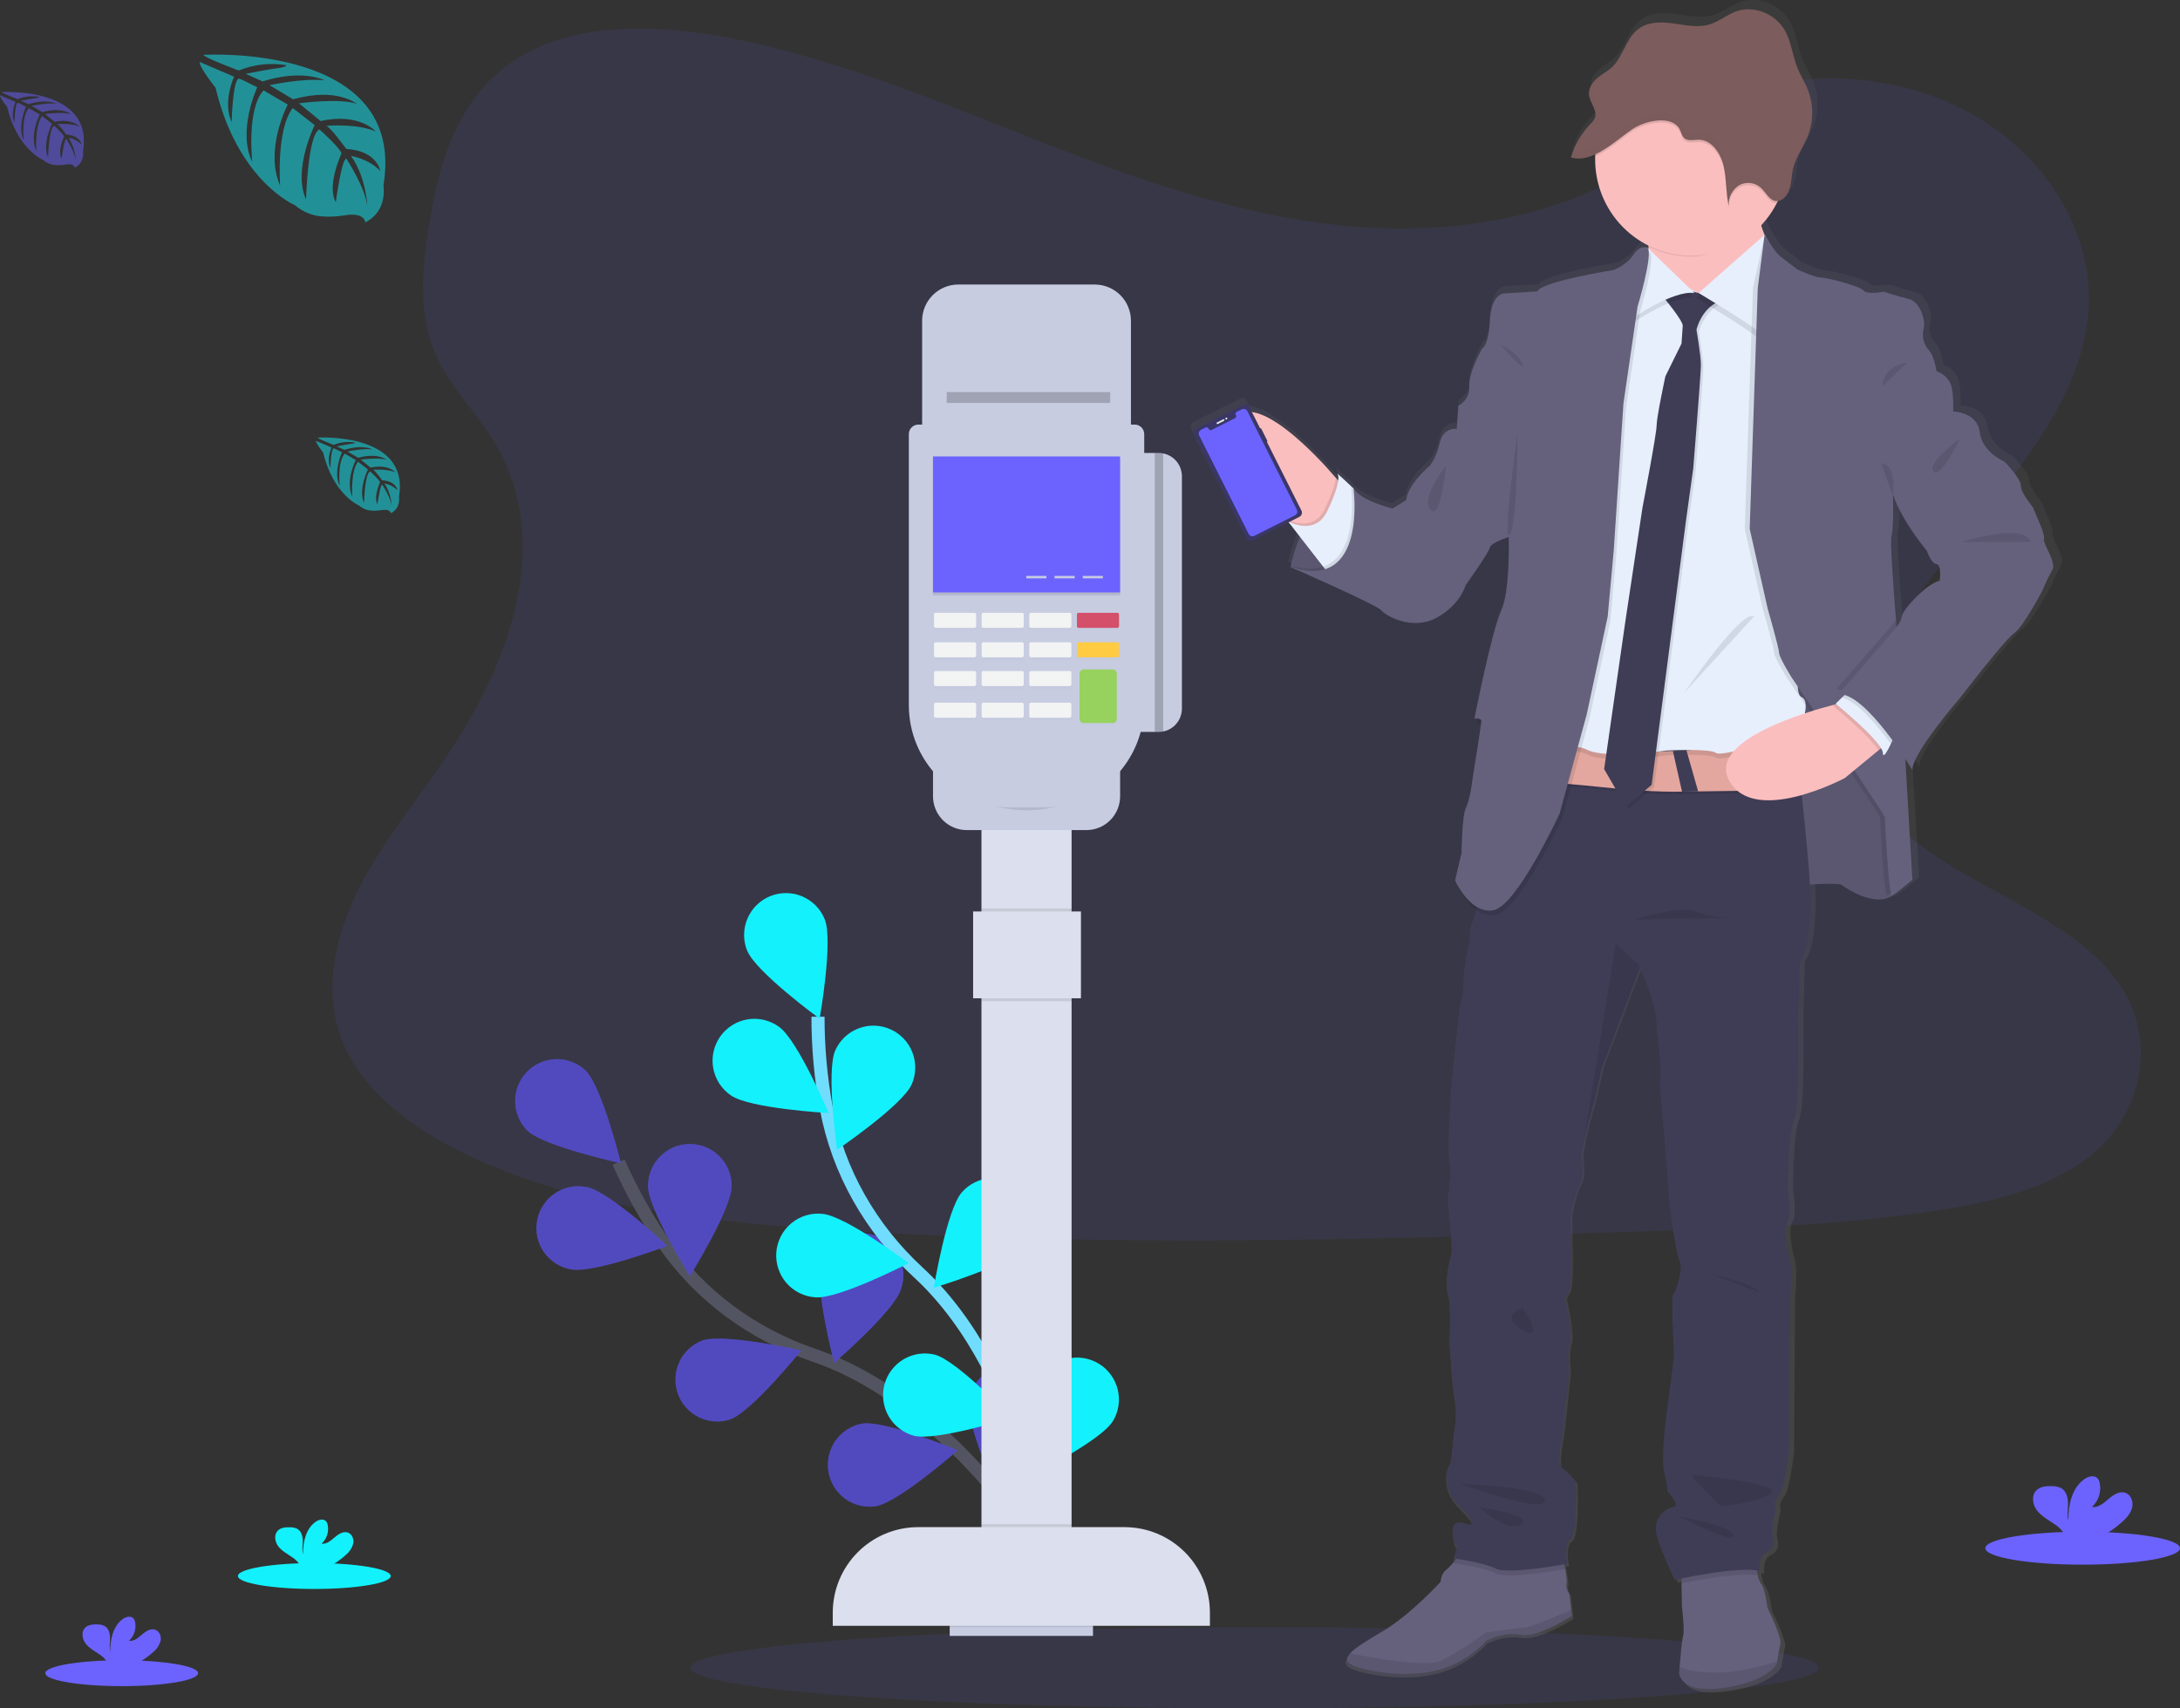 <svg width="333" height="261" viewBox="0 0 333 261" fill="none" xmlns="http://www.w3.org/2000/svg">
<rect x="0" y="0" width="333" height="261" fill="#333333" stroke="none"/>
<g clip-path="url(#clip0)">
<path opacity="0.1" d="M211.266 34.874C193.561 34.26 176.697 28.532 160.592 22.282C144.487 16.034 128.537 9.078 111.255 5.758C100.139 3.622 87.428 3.32 78.469 9.29C69.852 15.035 67.067 24.954 65.57 34.154C64.441 41.078 63.781 48.367 66.868 54.847C69.009 59.343 72.814 63.129 75.446 67.438C84.601 82.438 78.129 100.931 68.208 115.574C63.553 122.427 58.152 128.981 54.565 136.28C50.978 143.579 49.311 151.973 52.453 159.43C55.568 166.815 62.989 172.377 71.045 176.285C87.377 184.217 106.627 186.487 125.382 187.775C166.92 190.62 208.679 189.381 250.329 188.154C265.741 187.698 281.221 187.235 296.383 184.846C304.804 183.52 313.497 181.417 319.61 176.337C327.371 169.889 329.294 158.967 324.098 150.881C315.376 137.317 291.257 133.949 285.163 119.392C281.807 111.38 285.253 102.453 290.129 95.023C300.592 79.082 318.126 65.097 319.049 46.877C319.691 34.353 311.253 21.83 298.213 15.908C284.551 9.701 265.61 10.481 255.528 20.757C245.139 31.348 226.899 35.419 211.266 34.874Z" fill="#6C63FF"/>
<path d="M161.288 240.76C161.288 240.76 146.542 214.585 124.321 207.042C114.996 203.876 106.857 197.922 101.292 189.785C98.659 185.921 96.385 181.824 94.497 177.544" stroke="#535461" stroke-width="2" stroke-miterlimit="10"/>
<path d="M80.527 172.702C83.056 175.161 94.846 177.708 94.846 177.708C94.846 177.708 91.961 165.981 89.422 163.518C88.198 162.38 86.578 161.768 84.909 161.812C83.24 161.856 81.655 162.552 80.492 163.753C79.329 164.953 78.682 166.562 78.689 168.234C78.695 169.907 79.355 171.51 80.527 172.702Z" fill="#6C63FF"/>
<path d="M87.194 193.924C90.656 194.612 101.94 190.331 101.94 190.331C101.94 190.331 93.147 182.059 89.688 181.372C88.859 181.19 88.001 181.176 87.166 181.331C86.331 181.485 85.535 181.805 84.825 182.271C84.114 182.737 83.504 183.34 83.029 184.046C82.554 184.751 82.225 185.544 82.059 186.378C81.894 187.213 81.896 188.072 82.066 188.905C82.236 189.739 82.57 190.53 83.049 191.232C83.528 191.935 84.141 192.535 84.854 192.997C85.567 193.459 86.365 193.775 87.201 193.924H87.194Z" fill="#6C63FF"/>
<path d="M111.48 216.881C114.814 215.725 122.379 206.326 122.379 206.326C122.379 206.326 110.624 203.632 107.29 204.788C105.739 205.379 104.478 206.552 103.775 208.059C103.072 209.565 102.981 211.286 103.523 212.858C104.065 214.43 105.196 215.729 106.677 216.48C108.158 217.231 109.872 217.375 111.457 216.881H111.48Z" fill="#6C63FF"/>
<path d="M133.758 230.121C137.24 229.546 146.292 221.566 146.292 221.566C146.292 221.566 135.159 216.92 131.678 217.495C130.034 217.8 128.575 218.74 127.615 220.111C126.654 221.482 126.269 223.176 126.541 224.829C126.813 226.482 127.722 227.962 129.071 228.951C130.421 229.941 132.103 230.361 133.758 230.121Z" fill="#6C63FF"/>
<path d="M111.765 181.166C111.765 184.699 105.383 194.952 105.383 194.952C105.383 194.952 98.991 184.705 98.988 181.173C98.988 179.475 99.661 177.848 100.859 176.647C102.057 175.447 103.682 174.773 105.376 174.773C107.071 174.773 108.696 175.447 109.894 176.647C111.092 177.848 111.765 179.475 111.765 181.173V181.166Z" fill="#6C63FF"/>
<path d="M137.624 196.972C136.57 200.344 127.418 208.211 127.418 208.211C127.418 208.211 124.379 196.519 125.434 193.147C125.656 192.313 126.044 191.532 126.575 190.851C127.107 190.171 127.77 189.606 128.525 189.189C129.281 188.773 130.112 188.513 130.97 188.427C131.828 188.341 132.695 188.43 133.517 188.688C134.34 188.947 135.102 189.369 135.758 189.93C136.413 190.492 136.948 191.18 137.331 191.954C137.714 192.728 137.937 193.571 137.985 194.434C138.034 195.296 137.908 196.16 137.615 196.972H137.624Z" fill="#6C63FF"/>
<path d="M160.653 215.789C160.185 219.29 152.492 228.596 152.492 228.596C152.492 228.596 147.523 217.588 148.004 214.084C148.116 213.252 148.39 212.449 148.811 211.723C149.233 210.996 149.793 210.36 150.46 209.851C151.126 209.341 151.887 208.968 152.697 208.753C153.508 208.538 154.353 208.484 155.184 208.596C156.016 208.708 156.817 208.983 157.542 209.405C158.267 209.827 158.902 210.388 159.411 211.056C159.919 211.724 160.292 212.486 160.507 213.298C160.721 214.11 160.774 214.957 160.663 215.789H160.653Z" fill="#6C63FF"/>
<path opacity="0.25" d="M80.527 172.702C83.056 175.161 94.846 177.708 94.846 177.708C94.846 177.708 91.961 165.981 89.422 163.518C88.198 162.38 86.578 161.768 84.909 161.812C83.24 161.856 81.655 162.552 80.492 163.753C79.329 164.953 78.682 166.562 78.689 168.234C78.695 169.907 79.355 171.51 80.527 172.702Z" fill="black"/>
<path opacity="0.25" d="M87.194 193.924C90.656 194.612 101.94 190.331 101.94 190.331C101.94 190.331 93.147 182.059 89.688 181.372C88.859 181.19 88.001 181.176 87.166 181.331C86.331 181.485 85.535 181.805 84.825 182.271C84.114 182.737 83.504 183.34 83.029 184.046C82.554 184.751 82.225 185.544 82.059 186.378C81.894 187.213 81.896 188.072 82.066 188.905C82.236 189.739 82.57 190.53 83.049 191.232C83.528 191.935 84.141 192.535 84.854 192.997C85.567 193.459 86.365 193.775 87.201 193.924H87.194Z" fill="black"/>
<path opacity="0.25" d="M111.48 216.881C114.814 215.725 122.379 206.326 122.379 206.326C122.379 206.326 110.624 203.632 107.29 204.788C105.739 205.379 104.478 206.552 103.775 208.059C103.072 209.565 102.981 211.286 103.523 212.858C104.065 214.43 105.196 215.729 106.677 216.48C108.158 217.231 109.872 217.375 111.457 216.881H111.48Z" fill="black"/>
<path opacity="0.25" d="M133.758 230.121C137.24 229.546 146.292 221.566 146.292 221.566C146.292 221.566 135.159 216.92 131.678 217.495C130.034 217.8 128.575 218.74 127.615 220.111C126.654 221.482 126.269 223.176 126.541 224.829C126.813 226.482 127.722 227.962 129.071 228.951C130.421 229.941 132.103 230.361 133.758 230.121Z" fill="black"/>
<path opacity="0.25" d="M111.765 181.166C111.765 184.699 105.383 194.952 105.383 194.952C105.383 194.952 98.991 184.705 98.988 181.173C98.988 179.475 99.661 177.848 100.859 176.647C102.057 175.447 103.682 174.773 105.376 174.773C107.071 174.773 108.696 175.447 109.894 176.647C111.092 177.848 111.765 179.475 111.765 181.173V181.166Z" fill="black"/>
<path opacity="0.25" d="M137.624 196.972C136.57 200.344 127.418 208.211 127.418 208.211C127.418 208.211 124.379 196.519 125.434 193.147C125.656 192.313 126.044 191.532 126.575 190.851C127.107 190.171 127.77 189.606 128.525 189.189C129.281 188.773 130.112 188.513 130.97 188.427C131.828 188.341 132.695 188.43 133.517 188.688C134.34 188.947 135.102 189.369 135.758 189.93C136.413 190.492 136.948 191.18 137.331 191.954C137.714 192.728 137.937 193.571 137.985 194.434C138.034 195.296 137.908 196.16 137.615 196.972H137.624Z" fill="black"/>
<path opacity="0.25" d="M160.653 215.789C160.185 219.29 152.492 228.596 152.492 228.596C152.492 228.596 147.523 217.588 148.004 214.084C148.116 213.252 148.39 212.449 148.811 211.723C149.233 210.996 149.793 210.36 150.46 209.851C151.126 209.341 151.887 208.968 152.697 208.753C153.508 208.538 154.353 208.484 155.184 208.596C156.016 208.708 156.817 208.983 157.542 209.405C158.267 209.827 158.902 210.388 159.411 211.056C159.919 211.724 160.292 212.486 160.507 213.298C160.721 214.11 160.774 214.957 160.663 215.789H160.653Z" fill="black"/>
<path d="M160.438 240.24C160.438 240.24 157.553 210.321 140.285 194.406C133.04 187.727 128.008 178.992 126.213 169.282C125.367 164.679 124.946 160.009 124.953 155.329" stroke="#70DDFF" stroke-width="2" stroke-miterlimit="10"/>
<path d="M114.137 145.236C115.455 148.515 125.203 155.628 125.203 155.628C125.203 155.628 127.302 143.73 125.985 140.451C125.671 139.671 125.207 138.961 124.62 138.36C124.032 137.76 123.332 137.281 122.559 136.951C121.787 136.622 120.957 136.448 120.118 136.44C119.278 136.431 118.445 136.589 117.666 136.903C116.888 137.217 116.178 137.682 115.579 138.271C114.979 138.86 114.502 139.561 114.173 140.335C113.844 141.109 113.67 141.94 113.662 142.781C113.654 143.622 113.811 144.456 114.124 145.236H114.137Z" fill="#13F1FC"/>
<path d="M111.646 167.345C114.531 169.378 126.575 170.043 126.575 170.043C126.575 170.043 121.885 158.913 119 156.877C118.315 156.376 117.537 156.017 116.712 155.82C115.887 155.623 115.031 155.593 114.194 155.732C113.357 155.87 112.556 156.174 111.837 156.625C111.119 157.077 110.498 157.668 110.009 158.362C109.521 159.057 109.176 159.842 108.994 160.672C108.812 161.502 108.796 162.36 108.949 163.196C109.101 164.032 109.418 164.829 109.881 165.541C110.345 166.253 110.945 166.865 111.646 167.342V167.345Z" fill="#13F1FC"/>
<path d="M124.558 198.199C128.085 198.494 138.804 192.977 138.804 192.977C138.804 192.977 129.146 185.733 125.629 185.447C124.783 185.357 123.927 185.437 123.113 185.682C122.298 185.928 121.54 186.334 120.884 186.877C120.228 187.419 119.687 188.088 119.292 188.843C118.898 189.598 118.658 190.425 118.587 191.274C118.515 192.124 118.614 192.979 118.877 193.789C119.14 194.6 119.562 195.35 120.118 195.995C120.675 196.64 121.354 197.167 122.117 197.545C122.879 197.924 123.709 198.146 124.558 198.199Z" fill="#13F1FC"/>
<path d="M139.573 219.341C142.99 220.227 154.495 216.605 154.495 216.605C154.495 216.605 146.196 207.838 142.782 206.952C141.152 206.557 139.433 206.819 137.995 207.682C136.556 208.545 135.514 209.94 135.093 211.566C134.673 213.192 134.907 214.919 135.746 216.373C136.584 217.828 137.96 218.894 139.577 219.341H139.573Z" fill="#13F1FC"/>
<path d="M139.272 165.653C137.842 168.887 127.86 175.665 127.86 175.665C127.86 175.665 126.161 163.704 127.588 160.473C128.279 158.93 129.552 157.723 131.129 157.117C132.706 156.511 134.458 156.555 136.002 157.24C137.547 157.925 138.757 159.194 139.37 160.771C139.983 162.347 139.948 164.102 139.272 165.653Z" fill="#13F1FC"/>
<path d="M156.518 190.601C154.191 193.256 142.641 196.734 142.641 196.734C142.641 196.734 144.593 184.811 146.92 182.159C147.474 181.527 148.146 181.011 148.898 180.64C149.651 180.269 150.469 180.05 151.306 179.996C152.142 179.941 152.982 180.053 153.776 180.323C154.57 180.594 155.303 181.018 155.933 181.573C156.563 182.127 157.078 182.8 157.449 183.554C157.819 184.308 158.038 185.127 158.092 185.965C158.146 186.804 158.035 187.644 157.765 188.44C157.495 189.235 157.071 189.97 156.518 190.601Z" fill="#13F1FC"/>
<path d="M169.962 217.154C168.103 220.166 157.319 225.551 157.319 225.551C157.319 225.551 157.23 213.471 159.076 210.459C159.963 209.011 161.387 207.975 163.036 207.58C164.685 207.184 166.424 207.461 167.869 208.349C169.314 209.237 170.348 210.664 170.743 212.316C171.138 213.968 170.862 215.71 169.975 217.157L169.962 217.154Z" fill="#13F1FC"/>
<path opacity="0.1" d="M191.648 261C239.237 261 277.816 258.221 277.816 254.793C277.816 251.365 239.237 248.585 191.648 248.585C144.058 248.585 105.479 251.365 105.479 254.793C105.479 258.221 144.058 261 191.648 261Z" fill="#6C63FF"/>
<path d="M313.539 81.516C313.789 80.832 311.914 77.037 311.914 76.85C311.914 76.664 309.974 74.548 309.974 73.366C309.974 72.185 307.41 69.635 307.41 69.635C307.41 69.635 303.97 68.203 303.595 65.091C303.22 61.979 299.476 61.918 299.467 61.918C299.467 61.918 299.483 61.633 299.489 61.206C299.489 60.242 299.46 58.508 299.027 57.564C298.386 56.196 296.899 55.759 296.899 55.759C296.899 55.759 296.524 53.332 295.774 52.583C295.354 52.145 295.054 51.606 294.901 51.018C294.747 50.43 294.747 49.813 294.899 49.224C295.274 48.046 294.399 45.05 292.584 44.623C290.77 44.196 288.706 43.502 288.706 43.502C288.706 43.502 288.504 43.541 288.205 43.582L287.955 43.502C287.521 43.583 287.082 43.638 286.641 43.666C286.258 43.676 285.882 43.553 285.58 43.316C284.939 42.632 279.89 41.325 278.951 41.325C278.012 41.325 275.322 40.079 275.322 40.079C275.322 40.079 273.447 38.65 272.636 38.027C271.88 37.452 270.485 35.118 270.283 34.774L270.258 34.729H270.242C270.05 34.287 269.886 33.833 269.751 33.371C269.722 33.274 269.7 33.178 269.674 33.082C270.589 32.12 271.371 31.04 272.001 29.871C272.066 29.748 272.123 29.623 272.184 29.501C272.322 29.501 272.46 29.479 272.591 29.437C272.647 29.418 272.701 29.397 272.755 29.373C273.388 29.038 273.865 28.467 274.082 27.783C274.127 27.648 274.165 27.51 274.2 27.372L274.229 27.234C274.252 27.141 274.271 27.045 274.29 26.948C274.309 26.852 274.306 26.842 274.316 26.788C274.325 26.733 274.345 26.602 274.357 26.508C274.37 26.415 274.357 26.402 274.38 26.351C274.396 26.232 274.409 26.117 274.425 25.998C274.476 25.558 274.527 25.118 274.62 24.688C274.619 24.681 274.619 24.675 274.62 24.668C274.992 22.979 276.008 21.554 276.726 19.993C276.829 19.768 276.925 19.54 277.015 19.312C277.105 19.084 277.188 18.811 277.262 18.554C277.284 18.477 277.3 18.4 277.323 18.323C277.37 18.135 277.411 17.945 277.448 17.755C277.464 17.674 277.48 17.594 277.493 17.511C277.537 17.254 277.573 16.994 277.592 16.733C277.721 15.247 277.501 13.75 276.951 12.363C276.483 11.194 275.784 10.141 275.31 8.975C274.591 7.203 274.402 5.199 273.524 3.516C272.053 0.687 268.584 -0.729 265.735 0.334C264.375 0.841 263.196 1.827 261.814 2.261C259.968 2.852 257.99 2.408 256.076 2.142C254.162 1.875 252.05 1.853 250.511 3.105C248.739 4.547 248.267 7.257 246.594 8.837C245.895 9.502 245.027 9.926 244.289 10.539C243.771 10.956 243.372 11.502 243.132 12.122C243.132 12.167 243.103 12.212 243.09 12.257C243.078 12.302 243.062 12.363 243.049 12.418C243.036 12.472 243.026 12.543 243.017 12.604C243.007 12.665 243.017 12.691 243.017 12.732C243.008 12.839 243.008 12.947 243.017 13.053C243.027 13.162 243.044 13.269 243.068 13.375C243.074 13.403 243.081 13.431 243.09 13.458C243.111 13.547 243.137 13.635 243.167 13.721C243.167 13.721 243.167 13.754 243.167 13.77C243.203 13.866 243.241 13.959 243.28 14.055L243.34 14.194C243.34 14.232 243.376 14.271 243.392 14.312C243.635 14.772 243.83 15.257 243.972 15.757C244.052 16.077 244.032 16.413 243.914 16.721C243.747 17.068 243.511 17.378 243.222 17.633C241.977 18.929 241.015 20.471 240.398 22.16C240.327 22.353 240.26 22.546 240.196 22.742C240.196 22.742 240.196 22.742 240.196 22.758L240.279 22.78C240.459 22.832 240.642 22.872 240.827 22.899C240.933 22.899 241.039 22.925 241.148 22.931C241.578 22.956 242.009 22.924 242.43 22.835C242.539 22.812 242.645 22.787 242.751 22.758C243.186 22.64 243.609 22.484 244.017 22.292C244.017 22.421 244.017 22.546 244.017 22.674C244.017 22.745 244.017 22.816 244.017 22.886C244.02 25.638 244.79 28.335 246.24 30.673C247.69 33.011 249.762 34.897 252.223 36.12C252.242 36.258 252.258 36.389 252.278 36.524C252.297 36.659 252.306 36.752 252.319 36.865L252.149 36.701C252.149 36.701 251.024 36.142 249.96 37.761C248.896 39.379 246.895 40.124 246.895 40.124C246.895 40.124 235.513 41.929 235.077 43.422L229.759 43.743C229.759 43.743 227.883 43.99 227.697 47.917C227.511 51.845 226.508 52.211 226.508 52.211C226.508 52.211 224.319 56.064 224.508 58.059C224.697 60.053 222.818 61.045 222.818 61.045L222.568 64.577C222.568 64.577 220.504 64.256 219.94 66.693C219.376 69.131 218.379 70.226 218.379 70.226C218.379 70.226 214.936 73.09 214.75 75.515L212.625 76.822C212.625 76.822 207.682 75.701 206.557 73.71L206.21 73.389C206.199 73.374 206.189 73.358 206.182 73.341C206.181 73.348 206.181 73.356 206.182 73.363C205.444 72.666 203.874 71.202 204.114 71.539C204.259 71.852 204.295 72.205 204.217 72.541L203.848 72.133L202.864 71.038C202.864 71.038 195.514 62.58 190.824 61.986L190.468 61.282C190.371 61.092 190.203 60.948 190.001 60.882C189.798 60.816 189.578 60.833 189.388 60.929L182.313 64.462C182.219 64.508 182.135 64.573 182.065 64.653C181.996 64.732 181.944 64.825 181.91 64.925C181.877 65.025 181.863 65.13 181.871 65.235C181.879 65.341 181.907 65.443 181.954 65.537L182.746 67.095H182.73C182.721 67.099 182.713 67.105 182.706 67.113C182.699 67.121 182.695 67.13 182.692 67.139C182.689 67.149 182.688 67.159 182.689 67.169C182.69 67.179 182.693 67.189 182.698 67.198L182.977 67.747C182.986 67.765 183.001 67.779 183.021 67.785C183.04 67.792 183.061 67.791 183.079 67.782L183.371 68.357C183.351 68.367 183.335 68.385 183.328 68.407C183.321 68.428 183.322 68.452 183.332 68.472L183.861 69.513C183.866 69.523 183.873 69.532 183.881 69.54C183.89 69.548 183.9 69.554 183.911 69.557C183.921 69.561 183.933 69.562 183.944 69.561C183.956 69.56 183.967 69.557 183.977 69.551L184.191 69.972C184.173 69.982 184.159 69.999 184.152 70.02C184.146 70.04 184.147 70.062 184.156 70.081L184.695 71.141C184.699 71.151 184.706 71.16 184.714 71.167C184.722 71.174 184.731 71.18 184.741 71.183C184.752 71.186 184.763 71.187 184.773 71.186C184.784 71.185 184.794 71.182 184.804 71.176L189.933 81.327C190.029 81.517 190.197 81.661 190.4 81.728C190.602 81.795 190.822 81.779 191.013 81.683L196.443 78.963L196.635 79.105L198.238 81.169C197.966 81.812 197.738 82.454 197.546 83.029C197.542 83.047 197.536 83.066 197.53 83.083C197.488 83.205 197.45 83.327 197.414 83.443L197.376 83.565C197.337 83.684 197.302 83.799 197.27 83.909L197.212 84.114C197.212 84.153 197.187 84.195 197.177 84.233C197.001 84.856 196.889 85.338 196.828 85.604L196.414 85.476L196.818 85.649C196.818 85.672 196.818 85.697 196.818 85.713C196.799 85.797 196.793 85.845 196.793 85.845C196.914 85.903 197.043 85.957 197.177 86.012C199.367 86.975 210.301 91.773 210.862 92.502C211.487 93.311 215.616 95.674 219.369 93.684C223.123 91.693 223.934 88.645 223.934 88.645C223.934 88.645 227.563 83.604 227.688 82.865C227.813 82.126 230.627 81.259 230.627 81.259C230.627 81.259 230.877 89.609 229.438 92.646C227.999 95.684 225.309 109.194 225.309 109.194C225.484 109.159 225.663 109.148 225.841 109.162L225.684 109.942C225.902 109.901 226.126 109.901 226.345 109.942C226.146 111.474 224.998 118.612 224.998 118.612C224.998 118.612 224.623 121.849 223.995 122.966C223.367 124.084 223.309 129.935 223.309 129.935L222.309 134.167C222.309 134.167 222.44 134.459 222.687 134.896V134.912C222.687 134.912 223.761 137.301 225.572 138.64C225.489 139.302 225.32 139.95 225.069 140.567C224.428 141.81 224.569 143.553 224.569 143.553C224.569 143.553 223.508 148.341 223.629 149.713C223.751 151.084 222.918 154.439 222.918 154.439L221.793 165.264C221.793 165.264 221.043 174.657 221.418 177.21C221.793 179.763 221.168 183.244 221.168 183.244C221.168 183.244 221.918 190.649 221.729 191.455C221.539 192.261 220.603 195.748 221.168 197.678C221.732 199.608 221.418 204.894 221.418 204.894C221.418 204.894 221.793 211.865 222.229 214.104C222.665 216.342 222.104 219.206 222.104 219.206C222.104 219.206 221.664 223.997 221.463 223.997C221.261 223.997 219.648 227.292 222.963 230.529C226.277 233.766 224.232 233.258 224.232 233.258C224.232 233.258 221.604 231.951 221.918 234.626C222.213 237.173 222.626 236.508 222.665 236.438L222.024 238.483C222.024 238.483 222.187 238.502 222.463 238.544L222.1 238.981C221.721 239.455 221.298 239.894 220.837 240.291C220.087 240.85 220.023 242.092 220.023 242.092C220.023 242.092 215.398 247.134 211.083 249.684C208.813 251.026 206.852 252.163 205.999 253.1C205.23 253.945 205.358 254.629 206.961 255.159C210.339 256.28 216.279 256.838 220.53 255.409C223.066 254.562 225.347 253.085 227.159 251.116C227.159 251.116 229.851 249.745 232.477 250.242C235.102 250.74 240.356 247.32 240.356 247.32L240.26 246.437L239.981 243.897C239.981 243.897 239.34 243.149 239.542 242.343C239.628 241.977 239.497 241.033 239.327 240.095C239.282 239.848 239.234 239.604 239.186 239.373L239.667 239.283C239.667 239.283 239.045 236.11 240.17 235.487C241.295 234.864 240.981 226.714 240.981 226.714C240.981 226.714 239.542 224.848 238.792 224.537C238.042 224.225 238.728 220.362 238.856 219.871C238.984 219.38 239.981 209.73 239.981 209.73C239.981 209.73 239.606 206.682 240.106 205.376C240.606 204.069 239.481 199.03 239.481 199.03C239.481 199.03 239.106 198.407 239.802 197.659C240.497 196.911 240.228 190.276 240.228 190.276C240.228 190.276 240.167 186.918 240.167 186.044C240.167 185.171 240.917 182.001 241.603 180.945C242.289 179.888 241.856 176.587 241.856 176.587L241.895 176.34C241.895 176.247 241.927 176.125 241.949 175.987L242.007 175.666C242.307 173.843 242.714 172.039 243.225 170.264C244.039 167.65 244.979 163.049 244.979 163.049L250.806 147.84L250.874 147.661C250.874 147.661 253.56 152.638 253.56 157.246C253.56 157.246 254.252 162.782 254.063 164.275C253.874 165.769 254.627 172.798 254.627 172.798C254.627 172.798 255.438 182.875 255.438 183.311C255.438 183.748 256.438 191.526 257.067 192.711C257.695 193.895 256.426 197.498 256.063 197.871C255.701 198.243 256.188 207.392 256.188 207.392C256.188 207.392 255.249 214.608 255.063 216.101C254.877 217.594 254.124 223.32 254.743 225.561C255.361 227.803 255.118 228.111 255.118 228.111C255.118 228.111 257.362 230.413 256.057 230.6C254.752 230.786 252.746 232.465 253.553 235.14C254.361 237.815 256.31 241.8 256.31 241.8C256.31 241.8 256.698 241.714 257.346 241.582V242.32L257.423 246.029C257.423 246.029 257.858 249.562 257.608 250.387C257.426 250.975 257.176 253.765 257.054 255.204C257.009 255.737 256.983 256.093 256.983 256.093C256.983 256.093 256.983 259.388 263.923 258.396C270.863 257.403 272.117 254.661 272.117 254.661L272.168 254.317C272.271 253.675 272.489 252.355 272.678 251.614C272.931 250.615 270.681 246.135 270.681 246.135C270.681 246.135 270.302 243.091 269.677 242.404C269.418 242.009 269.247 241.564 269.174 241.097C269.116 240.846 269.068 240.586 269.027 240.329C269.19 240.352 269.347 240.381 269.488 240.413C269.488 240.413 269.113 238.236 270.556 237.549C271.998 236.861 271.617 235.436 271.431 234.813C271.245 234.19 271.992 230.709 271.992 230.709C271.891 230.362 271.885 229.995 271.972 229.645C272.06 229.295 272.24 228.975 272.492 228.718C273.37 227.844 274.056 221.746 274.056 221.746L274.207 198.256C274.207 198.256 274.646 194.082 274.146 192.406C273.646 190.729 273.143 187.492 273.825 186.625C274.508 185.758 273.889 181.712 273.889 181.712C273.889 181.712 273.889 173.186 274.825 171.073C275.762 168.961 275.467 155.579 275.467 155.579L275.713 146.81C275.713 146.81 277.755 144.883 277.271 134.774C279.451 134.639 281.91 134.559 282.282 134.861C282.968 135.42 287.411 138.284 290.036 136.466C290.6 136.216 293.161 134.039 293.161 134.039L292.059 115.385C292.748 116.425 293.165 117.116 293.165 117.116C293.165 114.502 300.537 106.04 300.537 106.04C300.537 106.04 307.416 97.145 308.917 96.085C310.417 95.026 313.356 89.429 313.356 89.429C313.792 88.361 314.294 87.322 314.86 86.317C315.539 85.19 313.289 82.204 313.539 81.516ZM297.402 88.051C295.527 88.237 291.587 92.531 291.523 93.462C291.491 93.953 291.078 94.615 290.693 95.135C290.664 94.759 290.632 94.377 290.6 93.989C290.158 88.491 289.683 81.786 289.901 81.144C290.276 80.023 290.148 74.985 290.148 74.985L290.219 74.888C291.482 78.793 295.396 83.398 295.396 83.398C295.396 83.398 296.085 85.389 296.896 85.45C297.707 85.511 297.402 88.051 297.402 88.051Z" fill="url(#paint0_linear)"/>
<path d="M197.129 86.629C197.129 86.629 199.408 74.651 206.746 74.59L212.106 85.643L208.531 88.112C208.531 88.112 200.764 88.359 197.129 86.629Z" fill="#65617D"/>
<path opacity="0.1" d="M212.106 85.639L208.531 88.112C208.531 88.112 203.082 88.285 199.158 87.322C198.461 87.159 197.781 86.927 197.129 86.629C197.129 86.629 197.129 86.564 197.171 86.436C197.17 86.421 197.17 86.406 197.171 86.391C197.508 84.888 197.972 83.416 198.559 81.992C198.783 81.455 199.04 80.9 199.315 80.347C200.389 78.276 201.899 76.247 203.963 75.242C204.727 74.865 205.559 74.647 206.409 74.599H206.627H206.736L206.852 74.843L208.666 78.578L212.106 85.639Z" fill="black"/>
<path d="M273.005 135.41C273.005 135.41 280.698 134.668 281.387 135.224C282.076 135.779 286.442 138.621 289.029 136.829C291.616 135.037 289.892 128.801 289.892 128.554C289.892 128.307 289.648 119.479 289.648 119.479L285.022 113.243L279.23 102.325L267.395 101.153L267.716 118.493L267.655 127.385L273.005 135.41Z" fill="#65617D"/>
<path opacity="0.1" d="M273.005 135.41C273.005 135.41 280.698 134.668 281.387 135.224C282.076 135.779 286.442 138.621 289.029 136.829C291.616 135.037 289.892 128.801 289.892 128.554C289.892 128.307 289.648 119.479 289.648 119.479L285.022 113.243L279.23 102.325L267.395 101.153L267.716 118.493L267.655 127.385L273.005 135.41Z" fill="black"/>
<path d="M205.201 74.282C205.201 74.282 204.588 81.815 199.902 81.937C199.902 81.937 198.575 81.134 196.789 79.798C192.673 76.712 186.14 70.781 187.945 65.264C190.535 57.362 203.107 71.934 203.107 71.934L204.069 73.02L205.201 74.282Z" fill="#FBBEBE"/>
<path opacity="0.1" d="M205.201 74.281C205.201 74.281 204.588 81.815 199.902 81.937C199.902 81.937 198.575 81.134 196.789 79.798L196.389 79.285C197.183 79.7 198.058 79.936 198.953 79.975C200.13 80.001 201.453 79.564 202.303 77.862C202.79 76.892 203.218 75.894 203.585 74.872C203.81 74.274 203.969 73.653 204.06 73.019L205.201 74.281Z" fill="black"/>
<path d="M203.168 87.926L202.114 86.568L198.556 81.992L196.748 79.654C197.541 80.071 198.417 80.308 199.312 80.347C200.489 80.373 201.812 79.936 202.665 78.231C203.153 77.262 203.581 76.263 203.947 75.242C204.534 73.575 204.521 72.718 204.316 72.429C204.111 72.14 205.624 73.549 206.352 74.24L206.377 74.266C206.586 74.458 206.72 74.587 206.72 74.587L206.845 74.837L208.631 78.414L208.65 78.565C208.813 79.702 209.416 86.905 203.168 87.926Z" fill="#E7EFFD"/>
<path d="M240.09 246.861C240.09 246.861 234.913 250.259 232.326 249.751C229.739 249.244 227.085 250.618 227.085 250.618C225.302 252.57 223.053 254.036 220.549 254.879C216.359 256.299 210.506 255.743 207.179 254.629C205.601 254.106 205.476 253.425 206.233 252.59C207.076 251.655 209.009 250.528 211.246 249.196C215.497 246.665 220.059 241.662 220.059 241.662C220.059 241.662 220.119 240.429 220.86 239.873C221.314 239.485 221.73 239.055 222.104 238.589C222.764 237.805 223.386 236.983 223.386 236.983L238.612 237.478C238.612 237.478 238.872 238.579 239.074 239.703C239.244 240.625 239.375 241.563 239.289 241.925C239.103 242.725 239.721 243.467 239.721 243.467L239.994 245.988L240.09 246.861Z" fill="#65617D"/>
<path d="M271.963 251.119C271.78 251.858 271.559 253.184 271.46 253.807C271.424 254.019 271.408 254.147 271.408 254.147C271.408 254.147 270.174 256.864 263.334 257.853C256.493 258.842 256.493 255.567 256.493 255.567C256.493 255.567 256.519 255.213 256.563 254.683C256.682 253.238 256.929 250.474 257.108 249.886C257.355 249.083 256.926 245.564 256.926 245.564L256.852 241.884L256.801 239.315L268.142 238.139C268.214 238.989 268.336 239.834 268.507 240.67C268.578 241.129 268.748 241.567 269.004 241.954C269.62 242.638 269.991 245.66 269.991 245.66C269.991 245.66 272.203 250.13 271.963 251.119Z" fill="#65617D"/>
<path opacity="0.1" d="M238.625 237.475C238.625 237.475 238.885 238.576 239.087 239.7C237.442 240.002 230.252 241.251 228.454 240.378C226.422 239.389 222.043 238.833 222.043 238.833L222.117 238.583C222.777 237.799 223.399 236.977 223.399 236.977L238.625 237.475Z" fill="black"/>
<path opacity="0.1" d="M268.501 240.683C265.616 240.195 259.327 241.376 256.846 241.884L256.794 239.315L268.136 238.139C268.207 238.994 268.329 239.843 268.501 240.683Z" fill="black"/>
<path d="M274.915 147.079L274.668 155.785C274.668 155.785 274.989 169.06 274.053 171.16C273.117 173.26 273.127 181.719 273.127 181.719C273.127 181.719 273.745 185.733 273.066 186.593C272.386 187.454 272.88 190.671 273.386 192.338C273.893 194.005 273.444 198.144 273.444 198.144L273.322 221.483C273.322 221.483 272.646 227.533 271.78 228.4C271.532 228.656 271.355 228.974 271.269 229.321C271.183 229.668 271.19 230.031 271.29 230.375C271.29 230.375 270.549 233.83 270.735 234.45C270.921 235.069 271.29 236.486 269.873 237.163C268.456 237.841 268.822 240.005 268.822 240.005C265.433 239.202 255.82 241.367 255.82 241.367C255.82 241.367 253.896 237.414 253.105 234.758C252.313 232.102 254.278 230.436 255.57 230.262C256.862 230.089 254.647 227.79 254.647 227.79C254.647 227.79 254.893 227.469 254.278 225.259C253.662 223.05 254.4 217.353 254.598 215.873C254.797 214.393 255.708 207.228 255.708 207.228C255.708 207.228 255.217 198.154 255.586 197.781C255.954 197.409 257.189 193.828 256.573 192.643C255.958 191.458 254.97 183.751 254.97 183.331C254.97 182.91 254.169 172.894 254.169 172.894C254.169 172.894 253.432 165.916 253.614 164.436C253.797 162.956 253.121 157.461 253.121 157.461C253.121 152.888 250.473 147.95 250.473 147.95L250.406 148.126L244.677 163.219C244.677 163.219 243.754 167.785 242.949 170.38C242.445 172.141 242.043 173.931 241.747 175.739L241.693 176.06C241.67 176.199 241.651 176.317 241.638 176.407L241.6 176.658C241.6 176.658 242.029 179.93 241.353 180.98C240.677 182.03 239.907 185.177 239.907 186.054C239.907 186.93 239.965 190.257 239.965 190.257C239.965 190.257 240.215 196.863 239.536 197.604C238.856 198.346 239.215 198.963 239.215 198.963C239.215 198.963 240.327 203.963 239.834 205.26C239.34 206.557 239.712 209.579 239.712 209.579C239.712 209.579 238.734 219.129 238.625 219.63C238.516 220.131 237.824 223.952 238.561 224.261C239.298 224.569 240.718 226.422 240.718 226.422C240.718 226.422 241.039 234.511 239.92 235.127C238.801 235.744 239.423 238.894 239.423 238.894C239.423 238.894 230.489 240.625 228.454 239.636C226.418 238.647 222.043 238.091 222.043 238.091L222.655 236.062C222.62 236.132 222.213 236.791 221.921 234.263C221.6 231.608 224.203 232.905 224.203 232.905C224.203 232.905 226.236 233.4 222.966 230.188C219.696 226.977 221.302 223.705 221.488 223.705C221.674 223.705 222.104 218.952 222.104 218.952C222.104 218.952 222.658 216.111 222.225 213.888C221.793 211.666 221.427 204.749 221.427 204.749C221.427 204.749 221.748 199.502 221.18 197.588C220.613 195.674 221.549 192.216 221.735 191.41C221.921 190.604 221.18 183.26 221.18 183.26C221.18 183.26 221.799 179.805 221.427 177.274C221.055 174.744 221.799 165.419 221.799 165.419L222.908 154.674C222.908 154.674 223.706 151.341 223.585 149.982C223.463 148.624 224.508 143.881 224.508 143.881C224.508 143.881 224.386 142.15 225.001 140.917C225.617 139.684 225.867 135.609 225.867 135.609L231.784 122.022L234.669 110.045L273.809 109.675C273.809 109.675 273.954 110.713 274.188 112.601C274.422 114.489 274.761 117.286 275.149 120.735C275.489 123.869 275.861 127.555 276.226 131.653C277.38 144.732 274.915 147.079 274.915 147.079Z" fill="#3F3D56"/>
<path d="M271.28 38.962L262.154 48.72C262.154 48.72 250.447 44.026 251.678 42.42C252.156 41.797 252.079 39.851 251.803 37.674C251.37 34.257 250.447 30.317 250.447 30.317C250.447 30.317 270.908 26.984 269.18 30.439C268.539 31.704 268.661 33.178 269.052 34.54C269.552 36.124 270.304 37.617 271.28 38.962Z" fill="#FBBEBE"/>
<path opacity="0.1" d="M269.18 30.439C268.539 31.704 268.251 31.826 268.645 33.188C265.969 36.078 262.555 39.209 258.336 39.209C256.069 39.212 253.832 38.687 251.803 37.674C251.37 34.257 250.447 30.317 250.447 30.317C250.447 30.317 270.908 26.984 269.18 30.439Z" fill="black"/>
<path d="M273.005 24.142C273.033 26.09 272.675 28.024 271.951 29.833C271.227 31.641 270.151 33.287 268.785 34.675C267.42 36.063 265.793 37.165 263.999 37.917C262.205 38.669 260.279 39.057 258.334 39.057C256.389 39.057 254.464 38.669 252.67 37.917C250.876 37.165 249.249 36.063 247.884 34.675C246.518 33.287 245.442 31.641 244.718 29.833C243.994 28.024 243.635 26.09 243.664 24.142C243.664 24.071 243.664 24 243.664 23.93C243.692 20.033 245.265 16.306 248.035 13.57C250.806 10.834 254.548 9.313 258.439 9.341C262.329 9.369 266.049 10.944 268.78 13.72C271.511 16.496 273.03 20.244 273.002 24.142H273.005Z" fill="#FBBEBE"/>
<path opacity="0.1" d="M275.13 121.091C273.187 121.107 266.715 121.162 259.484 121.277H259.397L257.006 121.316H256.932C248.357 121.454 239.907 119.775 236.516 120.096C229.303 120.773 239.103 113.426 239.103 113.426C239.103 113.426 246.908 115.513 255.531 115.089L257.605 114.983C264.161 114.611 270.748 113.994 274.184 112.96C274.425 114.868 274.758 117.655 275.13 121.091Z" fill="black"/>
<path d="M275.13 120.722C273.187 120.722 266.715 120.792 259.484 120.905H259.397L257.006 120.947H256.932C248.357 121.085 239.907 119.405 236.516 119.723C229.303 120.401 239.103 113.057 239.103 113.057C239.103 113.057 246.908 115.141 255.531 114.72L257.605 114.611C264.161 114.242 270.748 113.622 274.184 112.588C274.425 114.495 274.758 117.273 275.13 120.722Z" fill="#E3A79F"/>
<path opacity="0.1" d="M254.39 43.037L243.049 48.348L234.298 116.143C234.298 116.143 239.475 113.799 242.433 115.279C245.392 116.759 254.512 115.404 254.512 115.404C254.512 115.404 261.17 115.032 262.157 115.773C263.144 116.515 274.729 112.688 274.729 112.688C274.729 112.688 276.826 107.993 275.223 107.254C273.62 106.516 275.717 99.226 275.717 99.226L274.729 50.323L272.758 44.026L267.456 40.815L262.026 45.137L259.461 45.506L254.39 43.037Z" fill="black"/>
<path d="M254.39 42.295L243.049 47.606L234.298 115.407C234.298 115.407 239.475 113.06 242.433 114.543C245.392 116.027 254.512 114.666 254.512 114.666C254.512 114.666 261.17 114.296 262.157 115.035C263.144 115.773 274.729 111.949 274.729 111.949C274.729 111.949 276.826 107.257 275.223 106.515C273.62 105.774 275.717 98.487 275.717 98.487L274.729 49.578L272.758 43.281L267.456 40.069L262.026 44.395L259.461 44.761L254.39 42.295Z" fill="#E7EFFD"/>
<path opacity="0.1" d="M254.204 45.445C254.204 45.445 257.471 49.334 257.41 50.136C257.349 50.939 257.227 52.853 257.227 52.853L254.759 57.856C254.759 57.856 253.403 64.092 253.403 65.39C253.403 66.687 251.245 77.913 251.245 77.913L248.658 95.202L245.392 117.864L248.719 123.606L252.665 120.272L257.903 79.888L259.012 71.924C259.012 71.924 260.183 57.599 260.183 56.119C260.183 54.639 259.506 50.746 259.506 50.746C259.506 50.746 260.308 47.041 263.635 46.177C266.962 45.313 263.388 45.991 263.388 45.991L261.465 44.446L259.801 45.127C259.801 45.127 255.191 43.717 254.204 45.445Z" fill="black"/>
<path d="M253.836 45.082C253.836 45.082 257.102 48.971 257.041 49.774C256.98 50.576 256.855 52.49 256.855 52.49L254.39 57.493C254.39 57.493 253.05 63.723 253.05 65.017C253.05 66.311 250.893 77.541 250.893 77.541L248.287 94.856L245.036 117.501L248.367 123.246L252.294 119.903L257.538 79.529L258.647 71.565C258.647 71.565 259.817 57.24 259.817 55.756C259.817 54.273 259.141 50.384 259.141 50.384C259.141 50.384 259.942 46.681 263.269 45.814C266.597 44.947 263.023 45.631 263.023 45.631L261.099 44.087L259.461 44.761C259.461 44.761 254.823 43.345 253.836 45.082Z" fill="#3F3D56"/>
<path opacity="0.1" d="M251.678 38.592C251.678 38.592 251.184 38.962 251.063 41.431C250.941 43.9 249.213 49.459 249.213 49.459C249.213 49.459 255.624 45.011 258.83 45.506L251.678 38.592Z" fill="black"/>
<path d="M251.678 37.85C251.678 37.85 251.184 38.22 251.063 40.692C250.941 43.165 249.213 48.72 249.213 48.72C249.213 48.72 255.624 44.276 258.83 44.771L251.678 37.85Z" fill="#E7EFFD"/>
<path opacity="0.1" d="M269.184 36.614L259.073 45.506C259.073 45.506 267.581 50.57 268.69 51.806C269.799 53.043 270.908 39.703 270.908 39.703L269.184 36.614Z" fill="black"/>
<path d="M269.552 35.876L259.461 44.761C259.461 44.761 267.966 49.822 269.078 51.058C270.19 52.294 271.299 38.955 271.299 38.955L269.552 35.876Z" fill="#E7EFFD"/>
<path opacity="0.1" d="M252.047 38.592C252.047 38.592 250.938 38.037 249.889 39.642C248.841 41.248 246.87 41.986 246.87 41.986C246.87 41.986 235.65 43.778 235.221 45.259L229.983 45.58C229.983 45.58 228.133 45.824 227.947 49.716C227.761 53.608 226.765 53.967 226.765 53.967C226.765 53.967 224.607 57.795 224.79 59.77C224.973 61.745 223.126 62.734 223.126 62.734L230.82 82.801C230.82 82.801 231.066 91.076 229.646 94.101C228.226 97.126 225.578 110.526 225.578 110.526C225.578 110.526 226.691 110.279 226.627 111.018C226.563 111.756 225.271 119.848 225.271 119.848C225.271 119.848 224.902 123.06 224.287 124.171C223.671 125.282 223.607 131.088 223.607 131.088L222.62 135.285C222.62 135.285 224.963 140.535 228.537 139.78C232.111 139.026 238.625 125.041 238.625 125.041L242.754 109.913L245.959 94.971L246.883 84.846L248.364 62.432L250.521 47.612C250.521 47.612 252.912 39.642 252.047 38.592Z" fill="black"/>
<path d="M251.678 37.85C251.678 37.85 250.569 37.295 249.521 38.901C248.473 40.506 246.501 41.248 246.501 41.248C246.501 41.248 235.282 43.037 234.852 44.52L229.611 44.841C229.611 44.841 227.761 45.089 227.579 48.977C227.396 52.866 226.405 53.239 226.405 53.239C226.405 53.239 224.248 57.066 224.434 59.041C224.62 61.016 222.77 62.005 222.77 62.005L230.464 82.072C230.464 82.072 230.711 90.347 229.294 93.372C227.877 96.397 225.226 109.797 225.226 109.797C225.226 109.797 226.335 109.55 226.274 110.292C226.213 111.034 224.918 119.12 224.918 119.12C224.918 119.12 224.549 122.331 223.931 123.442C223.312 124.553 223.254 130.359 223.254 130.359L222.277 134.543C222.277 134.543 224.62 139.793 228.194 139.039C231.768 138.284 238.24 124.283 238.24 124.283L242.372 109.155L245.578 94.21L246.504 84.085L247.982 61.671L250.139 46.852C250.139 46.852 252.54 38.901 251.678 37.85Z" fill="#65617D"/>
<path opacity="0.1" d="M212.105 85.639L208.531 88.112C208.531 88.112 203.082 88.285 199.158 87.322L197.171 86.436L196.77 86.263L197.18 86.391C199.242 87.004 200.854 86.991 202.114 86.568C207.172 84.862 206.602 76.494 206.419 74.599C206.4 74.41 206.387 74.278 206.377 74.24C206.376 74.232 206.376 74.225 206.377 74.217L206.406 74.266C206.474 74.379 206.553 74.487 206.64 74.587C206.711 74.667 206.784 74.75 206.864 74.827L208.65 78.405L208.669 78.556L212.105 85.639Z" fill="black"/>
<path d="M224.495 61.498L222.77 61.992L222.524 65.525C222.524 65.525 220.488 65.203 219.934 67.625C219.379 70.046 218.395 71.157 218.395 71.157C218.395 71.157 215.003 73.999 214.817 76.404L212.724 77.689C212.724 77.689 207.852 76.552 206.746 74.59C206.746 74.59 208.964 90.52 197.129 86.629C197.129 86.629 210.381 92.434 210.996 93.237C211.612 94.04 215.683 96.384 219.379 94.409C223.075 92.434 223.88 89.397 223.88 89.397C223.88 89.397 227.454 84.394 227.579 83.652C227.704 82.91 230.464 82.046 230.464 82.046L235.766 69.201L224.495 61.498Z" fill="#65617D"/>
<path opacity="0.1" d="M267.767 44.026L269.552 35.876C269.552 35.876 270.354 38.531 271.155 39.148L273.806 41.184C273.806 41.184 276.457 42.42 277.38 42.42C278.304 42.42 283.298 43.705 283.913 44.395C284.529 45.085 286.997 44.581 286.997 44.581C286.997 44.581 289.029 45.259 290.818 45.692C292.607 46.126 293.469 49.09 293.097 50.262C292.948 50.845 292.95 51.457 293.101 52.04C293.252 52.623 293.549 53.158 293.963 53.595C294.7 54.337 295.072 56.745 295.072 56.745C295.978 57.041 296.731 57.684 297.165 58.534C297.784 59.892 297.598 62.856 297.598 62.856L288.414 75.823C288.414 75.823 288.536 80.826 288.167 81.924C287.798 83.022 289.449 101.93 289.449 101.93L291.373 134.408C291.373 134.408 288.847 136.569 288.292 136.817C287.738 137.064 287.18 125.33 287.18 124.9C287.18 124.469 272.944 103.536 272.944 103.536C272.944 103.536 271.021 100.446 271.021 99.769C271.021 99.091 269.232 92.852 269.232 92.852L266.52 80.813L267.767 44.026Z" fill="black"/>
<path d="M298.361 62.15C298.361 62.573 298.338 62.856 298.338 62.856L289.161 75.813C289.161 75.813 289.289 80.813 288.917 81.915C288.702 82.557 289.174 89.204 289.61 94.66C289.93 98.6 290.212 101.92 290.212 101.92L291.023 115.696L292.12 134.398C292.12 134.398 289.594 136.56 289.039 136.807C288.484 137.054 287.93 125.32 287.93 124.887C287.93 124.453 273.691 103.526 273.691 103.526C273.691 103.526 271.767 100.437 271.767 99.759C271.767 99.082 269.982 92.842 269.982 92.842L267.27 80.8L268.501 44.003L269.549 35.853C269.549 35.853 271.091 38.509 271.892 39.122C272.694 39.735 274.54 41.161 274.54 41.161C274.54 41.161 277.191 42.398 278.118 42.398C279.044 42.398 284.035 43.682 284.651 44.372C285.266 45.063 287.734 44.559 287.734 44.559C287.734 44.559 289.767 45.236 291.552 45.67C293.338 46.103 294.203 49.067 293.835 50.236C293.685 50.82 293.685 51.432 293.836 52.016C293.987 52.599 294.283 53.135 294.697 53.572C295.437 54.314 295.806 56.719 295.806 56.719C296.714 57.017 297.467 57.662 297.902 58.514C298.335 59.475 298.377 61.186 298.361 62.15Z" fill="#65617D"/>
<path opacity="0.1" d="M223.017 226.669C223.338 226.669 236.269 227.164 236.022 229.264C235.775 231.364 223.017 226.669 223.017 226.669Z" fill="black"/>
<path opacity="0.1" d="M225.915 230.188C225.915 230.188 234.605 231.608 232.326 232.905C230.047 234.202 225.915 230.188 225.915 230.188Z" fill="black"/>
<path opacity="0.1" d="M258.211 225.311C258.211 225.311 272.636 226.547 270.479 228.149C268.321 229.752 263.205 230.002 262.959 230.076C262.712 230.15 258.211 225.311 258.211 225.311Z" fill="black"/>
<path opacity="0.1" d="M256.486 231.672C256.486 231.672 264.5 233.03 264.744 234.562C264.988 236.094 256.486 231.672 256.486 231.672Z" fill="black"/>
<path opacity="0.1" d="M260.923 194.499C260.923 194.499 268.257 196.227 268.69 197.389L260.923 194.499Z" fill="black"/>
<path opacity="0.1" d="M232.631 199.811C232.631 199.811 228.81 200.922 232.509 203.144C236.208 205.366 232.631 199.811 232.631 199.811Z" fill="black"/>
<path opacity="0.1" d="M249.582 140.471C250.014 140.471 256.733 138.249 259.073 139.238C261.413 140.227 264.314 140.223 264.314 140.223L249.582 140.471Z" fill="black"/>
<path opacity="0.1" d="M250.447 147.519L250.38 148.13L244.652 163.222C244.652 163.222 243.728 167.789 242.924 170.383C242.419 172.145 242.018 173.934 241.722 175.743L246.809 144.141L250.447 147.519Z" fill="black"/>
<path d="M259.397 120.905L257.006 120.947H256.932L255.531 114.723C256.22 114.688 256.91 114.653 257.605 114.611L259.397 120.905Z" fill="#3F3D56"/>
<path d="M288.475 113.368L286.939 114.633L281.81 118.859C281.81 118.859 267.94 126.271 264.119 119.232C260.75 113.031 276.476 108.603 280.262 107.636C280.778 107.505 281.07 107.44 281.07 107.44L288.475 113.368Z" fill="#FBBEBE"/>
<path opacity="0.1" d="M229.242 52.67C229.242 52.67 231.954 53.903 232.57 55.634C233.185 57.365 229.242 52.67 229.242 52.67Z" fill="black"/>
<path opacity="0.1" d="M220.86 71.192C220.86 71.192 216.914 76.009 218.517 77.862C220.119 79.715 220.86 71.192 220.86 71.192Z" fill="black"/>
<path opacity="0.1" d="M291.373 55.387C291.373 55.387 287.673 55.756 287.552 58.967L291.373 55.387Z" fill="black"/>
<path opacity="0.1" d="M257.102 106.018C257.471 105.649 265.978 93.051 267.95 94.162L257.102 106.018Z" fill="black"/>
<path opacity="0.1" d="M273.005 24.142C273.008 26.562 272.412 28.945 271.271 31.078L271.162 31.059C270.232 30.863 269.748 29.774 269.036 29.1C268.6 28.683 268.045 28.414 267.448 28.33C266.851 28.246 266.243 28.351 265.709 28.631C265.169 28.955 264.731 29.423 264.442 29.983C264.153 30.543 264.026 31.172 264.074 31.8C263.606 29.822 263.754 27.719 263.295 25.738C262.837 23.756 261.455 21.753 259.567 21.717C258.753 21.717 257.801 22.019 257.214 21.396C256.858 21.027 256.785 20.433 256.519 19.999C255.169 17.809 251.069 18.917 249.383 20.038C247.761 21.117 245.754 22.954 243.667 23.917C243.695 20.02 245.268 16.293 248.039 13.557C250.809 10.822 254.552 9.3 258.442 9.329C262.332 9.357 266.052 10.932 268.783 13.707C271.514 16.483 273.033 20.232 273.005 24.129V24.142Z" fill="black"/>
<path d="M256.519 19.64C256.788 20.086 256.858 20.671 257.214 21.037C257.801 21.647 258.753 21.335 259.567 21.358C261.455 21.39 262.837 23.397 263.295 25.378C263.753 27.359 263.616 29.46 264.074 31.438C264.026 30.809 264.154 30.18 264.443 29.621C264.732 29.061 265.172 28.594 265.712 28.271C266.245 27.992 266.853 27.887 267.449 27.97C268.045 28.054 268.6 28.322 269.036 28.737C269.748 29.415 270.232 30.5 271.162 30.696C272.091 30.892 272.989 29.999 273.322 29.016C273.655 28.034 273.643 26.958 273.854 25.94C274.274 24.013 275.528 22.437 276.223 20.606C277.049 18.377 277.026 15.922 276.159 13.709C275.697 12.549 275.008 11.506 274.556 10.347C273.845 8.587 273.659 6.602 272.796 4.926C271.344 2.119 267.927 0.713 265.119 1.769C263.779 2.274 262.616 3.25 261.256 3.696C259.432 4.281 257.487 3.841 255.599 3.577C253.71 3.314 251.63 3.288 250.114 4.541C248.37 5.97 247.892 8.657 246.267 10.228C245.578 10.886 244.722 11.307 243.994 11.917C243.267 12.527 242.642 13.432 242.712 14.425C242.821 15.709 244.071 16.865 243.61 18.05C243.443 18.392 243.211 18.699 242.927 18.953C241.552 20.393 240.531 22.135 239.943 24.039C243.241 25.07 246.812 21.428 249.393 19.707C251.063 18.561 255.169 17.466 256.519 19.64Z" fill="#7C5C5C"/>
<path opacity="0.1" d="M288.475 113.368L286.939 114.633C285.587 112.386 280.031 107.867 280.031 107.867L280.272 107.636C280.788 107.505 281.08 107.44 281.08 107.44L288.475 113.368Z" fill="black"/>
<path d="M289.956 111.082C289.956 111.082 289.404 112.456 288.834 113.651C288.263 114.845 287.645 115.918 287.612 115.041C287.552 113.311 280.403 107.505 280.403 107.505L281.365 106.561L282.49 105.469L289.956 111.082Z" fill="#E7EFFD"/>
<path opacity="0.1" d="M290.203 101.943L291.014 115.719C289.09 112.736 283.843 105.09 280.461 105.337L288.661 95.893C289.001 95.512 289.315 95.107 289.6 94.682C289.914 98.622 290.203 101.943 290.203 101.943Z" fill="black"/>
<path opacity="0.1" d="M289.956 111.082C289.956 111.082 289.404 112.456 288.834 113.651C286.686 110.7 283.731 107.212 281.371 106.561L282.496 105.469L289.956 111.082Z" fill="black"/>
<path d="M296.12 61.138L298.338 62.866C298.338 62.866 302.034 62.93 302.406 66.016C302.778 69.102 306.166 70.512 306.166 70.512C306.166 70.512 308.692 73.042 308.692 74.214C308.692 75.386 310.616 77.49 310.616 77.672C310.616 77.856 312.465 81.626 312.218 82.303C311.972 82.981 314.19 85.948 313.501 87.059C312.943 88.055 312.448 89.086 312.02 90.145C312.02 90.145 309.135 95.703 307.644 96.754C306.153 97.804 299.387 106.631 299.387 106.631C299.387 106.631 292.113 115.028 292.113 117.623C292.113 117.623 285.022 105.767 280.833 106.063L289.029 96.615C289.029 96.615 290.449 95.074 290.51 94.146C290.571 93.218 294.453 88.96 296.303 88.774C296.303 88.774 296.623 86.243 295.809 86.182C294.995 86.121 294.331 84.143 294.331 84.143C294.331 84.143 288.908 77.721 288.847 73.646C288.786 69.571 296.12 61.138 296.12 61.138Z" fill="#65617D"/>
<path opacity="0.1" d="M299.387 66.995C299.387 66.995 294.206 70.823 295.319 72.056C296.431 73.289 299.387 66.995 299.387 66.995Z" fill="black"/>
<path opacity="0.1" d="M299.633 82.801C299.633 82.801 309.25 79.715 310.234 82.801H299.633Z" fill="black"/>
<path opacity="0.1" d="M240.09 246.861C240.09 246.861 234.913 250.258 232.326 249.751C229.739 249.244 227.085 250.618 227.085 250.618C225.302 252.57 223.053 254.036 220.549 254.879C216.359 256.299 210.506 255.743 207.179 254.629C205.601 254.105 205.476 253.425 206.233 252.59C209.852 253.312 217.94 254.748 220.119 253.704C222.953 252.346 227.021 249.382 227.021 249.382C227.021 249.382 232.326 248.64 233.063 248.64C233.589 248.64 237.683 246.948 239.994 245.975L240.09 246.861Z" fill="black"/>
<path opacity="0.1" d="M271.453 253.81C271.418 254.022 271.402 254.15 271.402 254.15C271.402 254.15 270.168 256.867 263.327 257.856C256.486 258.845 256.486 255.57 256.486 255.57C256.486 255.57 256.512 255.217 256.557 254.687C258.721 255.506 263.446 256.427 271.453 253.81Z" fill="black"/>
<path opacity="0.1" d="M231.8 66.254C231.8 66.254 231.8 80.332 230.598 81.722C229.396 83.112 231.8 66.254 231.8 66.254Z" fill="black"/>
<path opacity="0.1" d="M287.366 70.791L289.151 75.823C289.151 75.823 289.863 70.884 287.366 70.791Z" fill="black"/>
<g opacity="0.1">
<path opacity="0.1" d="M243.783 16.823C244.235 15.664 243.052 14.531 242.898 13.291C242.741 13.642 242.672 14.025 242.699 14.409C242.78 15.343 243.469 16.22 243.661 17.084C243.71 17.001 243.751 16.914 243.783 16.823Z" fill="black"/>
<path opacity="0.1" d="M264.241 30.121C263.798 28.172 263.92 26.11 263.478 24.164C263.035 22.218 261.641 20.176 259.753 20.144C258.939 20.144 257.987 20.442 257.397 19.823C257.044 19.457 256.971 18.859 256.704 18.426C255.355 16.236 251.255 17.347 249.566 18.468C247.043 20.147 243.581 23.657 240.35 22.861C240.193 23.236 240.048 23.615 239.93 24.004C243.228 25.035 246.799 21.393 249.38 19.672C251.063 18.551 255.169 17.424 256.519 19.63C256.788 20.076 256.858 20.661 257.214 21.027C257.801 21.637 258.753 21.326 259.567 21.348C261.455 21.38 262.837 23.387 263.295 25.369C263.753 27.35 263.616 29.45 264.074 31.428C264.042 30.986 264.099 30.541 264.241 30.121Z" fill="black"/>
<path opacity="0.1" d="M273.508 27.802C273.187 28.785 272.293 29.684 271.344 29.482C270.395 29.28 269.931 28.198 269.222 27.523C268.786 27.107 268.23 26.839 267.633 26.755C267.036 26.672 266.429 26.777 265.895 27.058C265.381 27.365 264.958 27.805 264.671 28.331C264.383 28.857 264.241 29.451 264.26 30.05C264.506 29.295 265.024 28.657 265.712 28.262C266.245 27.982 266.853 27.877 267.449 27.96C268.045 28.044 268.6 28.312 269.036 28.727C269.748 29.405 270.232 30.49 271.162 30.686C272.091 30.882 272.989 29.989 273.322 29.007C273.499 28.43 273.612 27.835 273.662 27.234C273.622 27.427 273.571 27.616 273.508 27.802Z" fill="black"/>
<path opacity="0.1" d="M276.406 19.392C275.713 21.223 274.457 22.803 274.04 24.73C273.957 25.118 273.909 25.516 273.861 25.914C274.284 23.988 275.531 22.421 276.223 20.597C276.531 19.771 276.723 18.906 276.794 18.028C276.699 18.492 276.569 18.948 276.406 19.392Z" fill="black"/>
</g>
<path d="M192.491 65.43L192.457 65.447C192.397 65.478 192.373 65.551 192.403 65.611L193.334 67.464C193.365 67.524 193.438 67.548 193.498 67.518L193.532 67.501C193.593 67.47 193.617 67.397 193.586 67.337L192.655 65.484C192.625 65.424 192.552 65.4 192.491 65.43Z" fill="#3A3768"/>
<path d="M183.275 68.011L183.255 68.022C183.222 68.038 183.209 68.079 183.225 68.112L183.508 68.674C183.525 68.707 183.565 68.72 183.598 68.704L183.618 68.694C183.651 68.677 183.665 68.636 183.648 68.603L183.365 68.041C183.349 68.008 183.308 67.995 183.275 68.011Z" fill="#3A3768"/>
<path d="M183.91 69.291L183.89 69.302C183.852 69.321 183.837 69.367 183.856 69.405L184.383 70.454C184.402 70.492 184.448 70.507 184.486 70.488L184.506 70.478C184.544 70.459 184.559 70.413 184.54 70.375L184.013 69.326C183.994 69.288 183.948 69.272 183.91 69.291Z" fill="#3A3768"/>
<path d="M184.713 70.895L184.693 70.905C184.656 70.923 184.642 70.968 184.66 71.004L185.195 72.067C185.213 72.104 185.257 72.118 185.294 72.1L185.314 72.09C185.35 72.072 185.364 72.028 185.346 71.991L184.812 70.928C184.793 70.891 184.749 70.877 184.713 70.895Z" fill="#3A3768"/>
<path d="M189.891 61.883L182.785 65.468C182.431 65.647 182.289 66.079 182.467 66.434L190.409 82.231C190.587 82.586 191.019 82.729 191.373 82.55L198.479 78.965C198.833 78.787 198.976 78.354 198.797 77.999L190.856 62.202C190.677 61.847 190.246 61.705 189.891 61.883Z" fill="#3A3768"/>
<path d="M188.913 62.92C188.872 62.939 188.836 62.965 188.806 62.999C188.776 63.032 188.753 63.071 188.739 63.114C188.725 63.157 188.721 63.202 188.725 63.246C188.73 63.291 188.744 63.334 188.766 63.373L188.798 63.434C188.82 63.473 188.834 63.517 188.838 63.561C188.842 63.606 188.837 63.651 188.823 63.694C188.809 63.737 188.786 63.776 188.756 63.809C188.725 63.843 188.688 63.869 188.647 63.887L185.092 65.682C185.053 65.704 185.01 65.718 184.966 65.723C184.921 65.727 184.876 65.722 184.834 65.709C184.791 65.695 184.752 65.672 184.718 65.642C184.685 65.612 184.659 65.575 184.64 65.534L184.608 65.47C184.59 65.429 184.563 65.392 184.53 65.362C184.497 65.332 184.458 65.31 184.415 65.296C184.372 65.282 184.327 65.277 184.283 65.281C184.238 65.286 184.195 65.3 184.156 65.322L183.464 65.669C183.388 65.707 183.32 65.76 183.265 65.824C183.209 65.888 183.167 65.962 183.141 66.043C183.114 66.124 183.104 66.209 183.11 66.293C183.117 66.378 183.14 66.46 183.179 66.536L190.74 81.574C190.778 81.65 190.831 81.718 190.895 81.773C190.959 81.829 191.033 81.871 191.114 81.898C191.194 81.925 191.279 81.935 191.364 81.928C191.448 81.922 191.53 81.899 191.606 81.86L197.809 78.729C197.884 78.691 197.951 78.639 198.007 78.575C198.062 78.511 198.104 78.437 198.13 78.356C198.157 78.276 198.167 78.192 198.161 78.107C198.155 78.023 198.132 77.941 198.094 77.865L190.542 62.824C190.504 62.749 190.451 62.682 190.387 62.627C190.323 62.572 190.249 62.53 190.169 62.504C190.089 62.477 190.004 62.467 189.92 62.474C189.836 62.48 189.755 62.503 189.679 62.541L188.913 62.92Z" fill="#6C63FF"/>
<path d="M186.856 64.056L185.891 64.543C185.834 64.571 185.812 64.641 185.84 64.698L185.856 64.73C185.885 64.787 185.954 64.809 186.011 64.781L186.976 64.294C187.033 64.265 187.056 64.196 187.027 64.139L187.011 64.107C186.983 64.05 186.913 64.027 186.856 64.056Z" fill="#E6E8EC"/>
<path d="M187.329 64.099C187.412 64.099 187.479 64.031 187.479 63.948C187.479 63.864 187.412 63.797 187.329 63.797C187.246 63.797 187.179 63.864 187.179 63.948C187.179 64.031 187.246 64.099 187.329 64.099Z" fill="#E6E8EC"/>
<path opacity="0.5" d="M31.097 8.378C31.097 8.378 62.236 6.496 58.566 28.355C58.566 28.355 59.293 32.208 55.799 33.971C55.799 33.971 55.745 32.366 52.594 32.902C51.475 33.088 50.339 33.142 49.209 33.062C47.681 32.96 46.229 32.36 45.073 31.354C45.073 31.354 36.335 27.741 32.928 13.4C32.928 13.4 30.411 10.273 30.511 9.47L35.764 11.718C35.764 11.718 33.969 15.517 35.383 18.673C35.383 18.673 35.553 11.856 36.563 12.016C36.768 12.052 39.294 13.333 39.294 13.333C39.294 13.333 36.204 19.948 38.534 24.755C38.534 24.755 37.649 16.605 40.259 13.811L43.958 15.976C43.958 15.976 40.345 22.806 42.794 28.384C42.794 28.384 42.153 19.832 44.718 16.502L48.071 19.119C48.071 19.119 44.679 25.863 46.747 30.477C46.747 30.477 47.016 20.523 48.795 19.771C48.795 19.771 51.728 22.363 52.177 23.426C52.177 23.426 49.853 28.313 51.295 30.895C51.295 30.895 52.177 24.264 52.898 24.232C52.898 24.232 55.822 28.628 56.126 31.637C56.126 31.637 55.998 27.157 53.607 23.811C53.607 23.811 56.431 24.296 58.094 26.133C58.094 26.133 57.639 23.024 52.898 22.755C52.898 22.755 50.484 19.421 49.837 19.222C49.837 19.222 54.552 18.827 57.412 20.096C57.412 20.096 54.895 17.164 48.975 18.49L45.666 15.786C45.666 15.786 51.872 14.932 54.504 15.873C54.504 15.873 51.475 13.281 44.772 15.17L41.163 13.015C41.163 13.015 46.455 11.872 49.609 12.286C49.609 12.286 46.282 10.488 40.108 12.437L37.544 11.278C37.544 11.278 41.422 10.514 42.557 10.395C43.692 10.276 43.753 9.958 43.753 9.958C41.297 9.549 38.776 9.83 36.47 10.77C36.47 10.77 31.004 8.722 31.097 8.378Z" fill="#13F1FC"/>
<path opacity="0.5" d="M48.535 66.854C48.535 66.854 62.605 66.003 60.947 75.881C60.947 75.881 61.268 77.624 59.697 78.418C59.697 78.418 59.672 77.685 58.255 77.933C57.75 78.019 57.236 78.044 56.726 78.007C56.035 77.96 55.379 77.69 54.857 77.236C54.857 77.236 50.901 75.598 49.362 69.121C49.362 69.121 48.224 67.711 48.269 67.349L50.645 68.363C50.645 68.363 49.834 70.078 50.471 71.504C50.471 71.504 50.548 68.424 51.004 68.498C51.097 68.514 52.238 69.092 52.238 69.092C52.238 69.092 50.843 72.082 51.895 74.253C51.895 74.253 51.497 70.573 52.674 69.307L54.347 70.287C54.347 70.287 52.703 73.373 53.812 75.91C53.812 75.91 53.526 72.056 54.687 70.54L56.203 71.722C56.203 71.722 54.671 74.766 55.604 76.86C55.604 76.86 55.725 72.364 56.53 72.021C56.53 72.021 57.854 73.19 58.059 73.671C58.059 73.671 57.008 75.881 57.658 77.046C57.658 77.046 58.059 74.05 58.386 74.037C58.386 74.037 59.707 76.022 59.845 77.383C59.845 77.383 59.787 75.357 58.707 73.851C59.467 73.997 60.169 74.362 60.726 74.901C60.726 74.901 60.521 73.498 58.38 73.376C58.38 73.376 57.29 71.87 56.998 71.77C56.998 71.77 59.127 71.591 60.418 72.165C60.418 72.165 59.284 70.842 56.607 71.443L55.11 70.219C55.11 70.219 57.915 69.837 59.104 70.261C59.104 70.261 57.735 69.089 54.709 69.94L53.081 68.977C53.081 68.977 55.472 68.463 56.895 68.655C56.895 68.655 55.392 67.843 52.603 68.723L51.44 68.2C51.44 68.2 53.19 67.853 53.706 67.798C54.222 67.743 54.245 67.602 54.245 67.602C53.136 67.417 51.997 67.543 50.956 67.968C50.956 67.968 48.484 67.008 48.535 66.854Z" fill="#13F1FC"/>
<path opacity="0.5" d="M0.266 14.062C0.266 14.062 14.335 13.214 12.678 23.089C12.678 23.089 12.998 24.835 11.428 25.629C11.428 25.629 11.402 24.896 9.985 25.144C9.48 25.228 8.967 25.253 8.456 25.218C7.766 25.17 7.11 24.898 6.587 24.444C6.587 24.444 2.632 22.809 1.093 16.332C1.093 16.332 -0.045 14.919 -3.68338e-06 14.556L2.375 15.571C2.375 15.571 1.564 17.289 2.202 18.715C2.202 18.715 2.279 15.635 2.734 15.709C2.827 15.709 3.968 16.303 3.968 16.303C3.968 16.303 2.574 19.293 3.625 21.464C3.625 21.464 3.228 17.78 4.404 16.518L6.078 17.482C6.078 17.482 4.446 20.571 5.552 23.089C5.552 23.089 5.267 19.235 6.427 17.723L7.943 18.904C7.943 18.904 6.411 21.949 7.344 24.042C7.344 24.042 7.466 19.547 8.27 19.206C8.27 19.206 9.594 20.375 9.799 20.857C9.799 20.857 8.748 23.066 9.399 24.232C9.399 24.232 9.799 21.236 10.126 21.22C10.126 21.22 11.447 23.207 11.585 24.566C11.585 24.566 11.527 22.543 10.447 21.033C11.208 21.178 11.911 21.543 12.466 22.084C12.466 22.084 12.261 20.677 10.12 20.555C10.12 20.555 9.03 19.049 8.738 18.949C8.738 18.949 10.867 18.77 12.159 19.344C12.159 19.344 11.024 18.018 8.347 18.622L6.863 17.411C6.863 17.411 9.668 17.026 10.857 17.453C10.857 17.453 9.488 16.281 6.462 17.132L4.834 16.169C4.834 16.169 7.225 15.652 8.649 15.847C8.649 15.847 7.145 15.035 4.356 15.915L3.193 15.391C3.193 15.391 4.946 15.048 5.459 14.993C5.972 14.939 5.998 14.797 5.998 14.797C4.886 14.603 3.743 14.723 2.696 15.144C2.696 15.144 0.224 14.219 0.266 14.062Z" fill="#6C63FF"/>
<path d="M318.129 239.042C326.342 239.042 333 237.915 333 236.524C333 235.134 326.342 234.007 318.129 234.007C309.917 234.007 303.259 235.134 303.259 236.524C303.259 237.915 309.917 239.042 318.129 239.042Z" fill="#6C63FF"/>
<path d="M324.278 232.407C324.919 231.813 325.512 231.123 325.698 230.262C325.884 229.402 325.518 228.39 324.707 228.079C323.797 227.732 322.826 228.365 322.088 229C321.351 229.636 320.505 230.368 319.54 230.234C320.036 229.783 320.408 229.211 320.618 228.574C320.828 227.937 320.869 227.256 320.739 226.598C320.701 226.327 320.59 226.072 320.418 225.86C319.915 225.317 318.998 225.539 318.392 225.975C316.469 227.331 315.934 229.948 315.924 232.305C315.728 231.454 315.892 230.567 315.889 229.697C315.886 228.827 315.645 227.86 314.927 227.392C314.469 227.146 313.955 227.026 313.436 227.042C312.571 227.009 311.609 227.096 311.019 227.729C310.285 228.516 310.475 229.835 311.116 230.702C311.757 231.569 312.718 232.112 313.616 232.709C314.333 233.137 314.944 233.721 315.405 234.418C315.459 234.52 315.504 234.628 315.536 234.739H320.957C322.163 234.114 323.279 233.33 324.278 232.407Z" fill="#6C63FF"/>
<path d="M18.589 257.599C25.035 257.599 30.261 256.714 30.261 255.621C30.261 254.529 25.035 253.643 18.589 253.643C12.143 253.643 6.918 254.529 6.918 255.621C6.918 256.714 12.143 257.599 18.589 257.599Z" fill="#6C63FF"/>
<path d="M23.413 252.388C23.947 251.953 24.336 251.366 24.529 250.705C24.67 250.037 24.388 249.234 23.75 248.99C23.035 248.717 22.272 249.212 21.695 249.713C21.118 250.214 20.451 250.785 19.695 250.676C20.084 250.323 20.376 249.874 20.541 249.375C20.706 248.875 20.739 248.341 20.637 247.824C20.604 247.61 20.513 247.409 20.375 247.243C19.977 246.819 19.259 247.002 18.772 247.336C17.262 248.399 16.848 250.454 16.832 252.304C16.682 251.636 16.81 250.943 16.803 250.259C16.797 249.575 16.614 248.813 16.037 248.447C15.678 248.254 15.275 248.159 14.867 248.171C14.191 248.146 13.434 248.216 12.97 248.711C12.396 249.33 12.543 250.368 13.043 251.045C13.543 251.723 14.306 252.153 15.008 252.622C15.571 252.958 16.051 253.417 16.413 253.964C16.454 254.04 16.489 254.12 16.518 254.202H20.772C21.731 253.72 22.619 253.11 23.413 252.388Z" fill="#6C63FF"/>
<path d="M48.013 242.754C54.459 242.754 59.684 241.868 59.684 240.776C59.684 239.683 54.459 238.798 48.013 238.798C41.567 238.798 36.341 239.683 36.341 240.776C36.341 241.868 41.567 242.754 48.013 242.754Z" fill="#13F1FC"/>
<path d="M52.84 237.542C53.373 237.107 53.761 236.52 53.953 235.86C54.097 235.192 53.812 234.392 53.174 234.148C52.462 233.872 51.699 234.37 51.119 234.87C50.539 235.371 49.879 235.943 49.122 235.834C49.511 235.48 49.802 235.031 49.967 234.53C50.132 234.03 50.164 233.496 50.061 232.979C50.028 232.766 49.937 232.566 49.798 232.401C49.404 231.974 48.686 232.157 48.212 232.491C46.702 233.557 46.288 235.609 46.272 237.459C46.118 236.791 46.247 236.097 46.243 235.413C46.24 234.729 46.051 233.971 45.477 233.602C45.118 233.408 44.715 233.314 44.307 233.329C43.628 233.303 42.871 233.371 42.41 233.869C41.833 234.485 41.983 235.522 42.483 236.203C42.983 236.884 43.746 237.308 44.448 237.78C45.01 238.115 45.49 238.573 45.852 239.119C45.895 239.195 45.929 239.276 45.955 239.36H50.209C51.164 238.876 52.049 238.265 52.84 237.542Z" fill="#13F1FC"/>
<path d="M180.54 72.763V108.256C180.541 108.724 180.45 109.187 180.271 109.62C180.093 110.052 179.831 110.445 179.501 110.776C179.171 111.107 178.778 111.369 178.347 111.548C177.915 111.727 177.452 111.818 176.985 111.817H173.168V69.205H176.985C177.452 69.204 177.915 69.295 178.346 69.474C178.777 69.652 179.17 69.914 179.5 70.245C179.83 70.575 180.092 70.968 180.27 71.4C180.449 71.832 180.541 72.295 180.54 72.763Z" fill="#C7CCE1"/>
<path opacity="0.2" d="M177.681 69.272V111.75C177.452 111.795 177.219 111.818 176.985 111.817H176.402V69.205H176.985C177.219 69.204 177.452 69.227 177.681 69.272Z" fill="black"/>
<path d="M163.686 124.479H149.921V235.041H163.686V124.479Z" fill="#DCDFED"/>
<path d="M166.958 246.845H145.068V249.925H166.958V246.845Z" fill="#C7CCE1"/>
<path opacity="0.1" d="M166.958 246.845H145.068V248.573H166.958V246.845Z" fill="black"/>
<path opacity="0.1" d="M163.686 232.854H149.921V235.037H163.686V232.854Z" fill="black"/>
<path d="M140.253 233.307H171.77C173.483 233.307 175.18 233.645 176.763 234.301C178.346 234.958 179.784 235.921 180.995 237.135C182.207 238.348 183.168 239.789 183.823 241.375C184.479 242.96 184.817 244.66 184.817 246.376V248.386H127.206V246.376C127.206 244.66 127.544 242.96 128.199 241.375C128.855 239.789 129.816 238.348 131.028 237.135C132.239 235.921 133.677 234.958 135.26 234.301C136.843 233.645 138.54 233.307 140.253 233.307Z" fill="#DCDFED"/>
<path opacity="0.1" d="M163.686 139.7H149.921V152.962H163.686V139.7Z" fill="black"/>
<path opacity="0.1" d="M163.686 138.798H149.921V152.06H163.686V138.798Z" fill="black"/>
<path d="M165.118 139.247H148.645V152.51H165.118V139.247Z" fill="#DCDFED"/>
<path d="M171.1 116.149V121.653C171.1 123.023 170.557 124.336 169.59 125.304C168.624 126.273 167.313 126.817 165.945 126.817H147.674C146.307 126.817 144.996 126.273 144.029 125.304C143.062 124.336 142.519 123.023 142.519 121.653V116.149C142.52 115.471 142.653 114.801 142.913 114.175C143.172 113.549 143.552 112.98 144.03 112.501C144.509 112.022 145.077 111.642 145.702 111.384C146.327 111.125 146.997 110.992 147.674 110.992H165.945C166.622 110.992 167.292 111.125 167.917 111.384C168.542 111.642 169.11 112.022 169.589 112.501C170.068 112.98 170.447 113.549 170.707 114.175C170.966 114.801 171.1 115.471 171.1 116.149Z" fill="#C7CCE1"/>
<path opacity="0.1" d="M171.1 116.149V116.711C169.422 118.914 167.259 120.7 164.78 121.929C162.3 123.159 159.571 123.798 156.805 123.798C154.038 123.798 151.309 123.159 148.83 121.929C146.35 120.7 144.188 118.914 142.51 116.711V116.149C142.51 115.471 142.644 114.801 142.903 114.175C143.162 113.549 143.542 112.98 144.021 112.501C144.499 112.022 145.067 111.642 145.693 111.384C146.318 111.125 146.988 110.992 147.664 110.992H165.936C166.613 110.99 167.284 111.122 167.91 111.381C168.537 111.639 169.106 112.019 169.586 112.498C170.065 112.977 170.446 113.546 170.706 114.172C170.966 114.799 171.1 115.471 171.1 116.149Z" fill="black"/>
<path d="M140.279 64.866H173.331C173.716 64.866 174.086 65.019 174.358 65.292C174.63 65.565 174.783 65.935 174.783 66.321V107.745C174.783 111.885 173.141 115.856 170.219 118.783C167.297 121.71 163.334 123.355 159.201 123.355H154.409C150.276 123.355 146.313 121.71 143.39 118.783C140.468 115.856 138.826 111.885 138.826 107.745V66.321C138.826 65.935 138.979 65.565 139.252 65.292C139.524 65.019 139.893 64.866 140.279 64.866Z" fill="#C7CCE1"/>
<path d="M146.388 43.47H167.224C168.692 43.47 170.099 44.054 171.137 45.093C172.174 46.133 172.757 47.543 172.757 49.013V64.892C172.757 65.422 172.547 65.93 172.173 66.304C171.799 66.679 171.292 66.889 170.763 66.889H142.849C142.588 66.889 142.328 66.838 142.086 66.737C141.844 66.637 141.625 66.49 141.44 66.304C141.254 66.119 141.108 65.899 141.007 65.656C140.907 65.414 140.856 65.154 140.856 64.892V49.009C140.856 47.539 141.438 46.13 142.476 45.09C143.514 44.051 144.921 43.467 146.388 43.467V43.47Z" fill="#C7CCE1"/>
<path opacity="0.2" d="M169.593 59.899H144.619V61.556H169.593V59.899Z" fill="black"/>
<path opacity="0.1" d="M171.097 70.184H142.513V90.964H171.097V70.184Z" fill="black"/>
<path d="M171.097 69.731H142.513V90.511H171.097V69.731Z" fill="#6C63FF"/>
<g opacity="0.1">
<path opacity="0.1" d="M148.85 94.072H142.926C142.786 94.072 142.673 94.186 142.673 94.326V96.118C142.673 96.258 142.786 96.371 142.926 96.371H148.85C148.99 96.371 149.103 96.258 149.103 96.118V94.326C149.103 94.186 148.99 94.072 148.85 94.072Z" fill="black"/>
<path opacity="0.1" d="M156.127 94.072H150.203C150.063 94.072 149.95 94.186 149.95 94.326V96.118C149.95 96.258 150.063 96.371 150.203 96.371H156.127C156.267 96.371 156.38 96.258 156.38 96.118V94.326C156.38 94.186 156.267 94.072 156.127 94.072Z" fill="black"/>
<path opacity="0.1" d="M163.403 94.072H157.48C157.34 94.072 157.226 94.186 157.226 94.326V96.118C157.226 96.258 157.34 96.371 157.48 96.371H163.403C163.543 96.371 163.657 96.258 163.657 96.118V94.326C163.657 94.186 163.543 94.072 163.403 94.072Z" fill="black"/>
<path opacity="0.1" d="M170.683 94.072H164.759C164.62 94.072 164.506 94.186 164.506 94.326V96.118C164.506 96.258 164.62 96.371 164.759 96.371H170.683C170.823 96.371 170.937 96.258 170.937 96.118V94.326C170.937 94.186 170.823 94.072 170.683 94.072Z" fill="black"/>
<path opacity="0.1" d="M148.85 98.574H142.926C142.786 98.574 142.673 98.688 142.673 98.828V100.62C142.673 100.76 142.786 100.873 142.926 100.873H148.85C148.99 100.873 149.103 100.76 149.103 100.62V98.828C149.103 98.688 148.99 98.574 148.85 98.574Z" fill="black"/>
<path opacity="0.1" d="M156.127 98.574H150.203C150.063 98.574 149.95 98.688 149.95 98.828V100.62C149.95 100.76 150.063 100.873 150.203 100.873H156.127C156.267 100.873 156.38 100.76 156.38 100.62V98.828C156.38 98.688 156.267 98.574 156.127 98.574Z" fill="black"/>
<path opacity="0.1" d="M163.403 98.574H157.48C157.34 98.574 157.226 98.688 157.226 98.828V100.62C157.226 100.76 157.34 100.873 157.48 100.873H163.403C163.543 100.873 163.657 100.76 163.657 100.62V98.828C163.657 98.688 163.543 98.574 163.403 98.574Z" fill="black"/>
<path opacity="0.1" d="M148.85 102.964H142.926C142.786 102.964 142.673 103.078 142.673 103.218V105.01C142.673 105.15 142.786 105.263 142.926 105.263H148.85C148.99 105.263 149.103 105.15 149.103 105.01V103.218C149.103 103.078 148.99 102.964 148.85 102.964Z" fill="black"/>
<path opacity="0.1" d="M156.127 102.964H150.203C150.063 102.964 149.95 103.078 149.95 103.218V105.01C149.95 105.15 150.063 105.263 150.203 105.263H156.127C156.267 105.263 156.38 105.15 156.38 105.01V103.218C156.38 103.078 156.267 102.964 156.127 102.964Z" fill="black"/>
<path opacity="0.1" d="M163.403 102.964H157.48C157.34 102.964 157.226 103.078 157.226 103.218V105.01C157.226 105.15 157.34 105.263 157.48 105.263H163.403C163.543 105.263 163.657 105.15 163.657 105.01V103.218C163.657 103.078 163.543 102.964 163.403 102.964Z" fill="black"/>
<path opacity="0.1" d="M148.85 107.806H142.926C142.786 107.806 142.673 107.92 142.673 108.06V109.852C142.673 109.992 142.786 110.106 142.926 110.106H148.85C148.99 110.106 149.103 109.992 149.103 109.852V108.06C149.103 107.92 148.99 107.806 148.85 107.806Z" fill="black"/>
<path opacity="0.1" d="M156.127 107.806H150.203C150.063 107.806 149.95 107.92 149.95 108.06V109.852C149.95 109.992 150.063 110.106 150.203 110.106H156.127C156.267 110.106 156.38 109.992 156.38 109.852V108.06C156.38 107.92 156.267 107.806 156.127 107.806Z" fill="black"/>
<path opacity="0.1" d="M163.403 107.806H157.48C157.34 107.806 157.226 107.92 157.226 108.06V109.852C157.226 109.992 157.34 110.106 157.48 110.106H163.403C163.543 110.106 163.657 109.992 163.657 109.852V108.06C163.657 107.92 163.543 107.806 163.403 107.806Z" fill="black"/>
<path opacity="0.1" d="M170.683 98.574H164.759C164.62 98.574 164.506 98.688 164.506 98.828V100.62C164.506 100.76 164.62 100.873 164.759 100.873H170.683C170.823 100.873 170.937 100.76 170.937 100.62V98.828C170.937 98.688 170.823 98.574 170.683 98.574Z" fill="black"/>
<path opacity="0.1" d="M169.968 102.717H165.532C165.183 102.717 164.9 103 164.9 103.349V110.279C164.9 110.629 165.183 110.912 165.532 110.912H169.968C170.317 110.912 170.6 110.629 170.6 110.279V103.349C170.6 103 170.317 102.717 169.968 102.717Z" fill="black"/>
</g>
<path d="M148.85 93.619H142.926C142.786 93.619 142.673 93.733 142.673 93.873V95.665C142.673 95.805 142.786 95.919 142.926 95.919H148.85C148.99 95.919 149.103 95.805 149.103 95.665V93.873C149.103 93.733 148.99 93.619 148.85 93.619Z" fill="#F2F3F3"/>
<path d="M156.127 93.619H150.203C150.063 93.619 149.95 93.733 149.95 93.873V95.665C149.95 95.805 150.063 95.919 150.203 95.919H156.127C156.267 95.919 156.38 95.805 156.38 95.665V93.873C156.38 93.733 156.267 93.619 156.127 93.619Z" fill="#F2F3F3"/>
<path d="M163.403 93.619H157.48C157.34 93.619 157.226 93.733 157.226 93.873V95.665C157.226 95.805 157.34 95.919 157.48 95.919H163.403C163.543 95.919 163.657 95.805 163.657 95.665V93.873C163.657 93.733 163.543 93.619 163.403 93.619Z" fill="#F2F3F3"/>
<path d="M170.683 93.619H164.759C164.62 93.619 164.506 93.733 164.506 93.873V95.665C164.506 95.805 164.62 95.919 164.759 95.919H170.683C170.823 95.919 170.937 95.805 170.937 95.665V93.873C170.937 93.733 170.823 93.619 170.683 93.619Z" fill="#D44F6A"/>
<path d="M148.85 98.121H142.926C142.786 98.121 142.673 98.235 142.673 98.375V100.167C142.673 100.307 142.786 100.421 142.926 100.421H148.85C148.99 100.421 149.103 100.307 149.103 100.167V98.375C149.103 98.235 148.99 98.121 148.85 98.121Z" fill="#F2F3F3"/>
<path d="M156.127 98.121H150.203C150.063 98.121 149.95 98.235 149.95 98.375V100.167C149.95 100.307 150.063 100.421 150.203 100.421H156.127C156.267 100.421 156.38 100.307 156.38 100.167V98.375C156.38 98.235 156.267 98.121 156.127 98.121Z" fill="#F2F3F3"/>
<path d="M163.403 98.121H157.48C157.34 98.121 157.226 98.235 157.226 98.375V100.167C157.226 100.307 157.34 100.421 157.48 100.421H163.403C163.543 100.421 163.657 100.307 163.657 100.167V98.375C163.657 98.235 163.543 98.121 163.403 98.121Z" fill="#F2F3F3"/>
<path d="M148.85 102.511H142.926C142.786 102.511 142.673 102.625 142.673 102.765V104.557C142.673 104.697 142.786 104.81 142.926 104.81H148.85C148.99 104.81 149.103 104.697 149.103 104.557V102.765C149.103 102.625 148.99 102.511 148.85 102.511Z" fill="#F2F3F3"/>
<path d="M156.127 102.511H150.203C150.063 102.511 149.95 102.625 149.95 102.765V104.557C149.95 104.697 150.063 104.81 150.203 104.81H156.127C156.267 104.81 156.38 104.697 156.38 104.557V102.765C156.38 102.625 156.267 102.511 156.127 102.511Z" fill="#F2F3F3"/>
<path d="M163.403 102.511H157.48C157.34 102.511 157.226 102.625 157.226 102.765V104.557C157.226 104.697 157.34 104.81 157.48 104.81H163.403C163.543 104.81 163.657 104.697 163.657 104.557V102.765C163.657 102.625 163.543 102.511 163.403 102.511Z" fill="#F2F3F3"/>
<path d="M148.85 107.354H142.926C142.786 107.354 142.673 107.467 142.673 107.607V109.399C142.673 109.539 142.786 109.653 142.926 109.653H148.85C148.99 109.653 149.103 109.539 149.103 109.399V107.607C149.103 107.467 148.99 107.354 148.85 107.354Z" fill="#F2F3F3"/>
<path d="M156.127 107.354H150.203C150.063 107.354 149.95 107.467 149.95 107.607V109.399C149.95 109.539 150.063 109.653 150.203 109.653H156.127C156.267 109.653 156.38 109.539 156.38 109.399V107.607C156.38 107.467 156.267 107.354 156.127 107.354Z" fill="#F2F3F3"/>
<path d="M163.403 107.354H157.48C157.34 107.354 157.226 107.467 157.226 107.607V109.399C157.226 109.539 157.34 109.653 157.48 109.653H163.403C163.543 109.653 163.657 109.539 163.657 109.399V107.607C163.657 107.467 163.543 107.354 163.403 107.354Z" fill="#F2F3F3"/>
<path d="M170.683 98.121H164.759C164.62 98.121 164.506 98.235 164.506 98.375V100.167C164.506 100.307 164.62 100.421 164.759 100.421H170.683C170.823 100.421 170.937 100.307 170.937 100.167V98.375C170.937 98.235 170.823 98.121 170.683 98.121Z" fill="#FECB42"/>
<path d="M169.968 102.267H165.532C165.183 102.267 164.9 102.55 164.9 102.9V109.829C164.9 110.179 165.183 110.462 165.532 110.462H169.968C170.317 110.462 170.6 110.179 170.6 109.829V102.9C170.6 102.55 170.317 102.267 169.968 102.267Z" fill="#97D25E"/>
<path d="M159.845 87.987H156.765V88.356H159.845V87.987Z" fill="#C7CCE1"/>
<path d="M164.16 87.987H161.079V88.356H164.16V87.987Z" fill="#C7CCE1"/>
<path d="M168.475 87.987H165.394V88.356H168.475V87.987Z" fill="#C7CCE1"/>
</g>
<defs>
<linearGradient id="paint0_linear" x1="248.415" y1="258.592" x2="248.415" y2="-2.17689e-05" gradientUnits="userSpaceOnUse">
<stop stop-color="#808080" stop-opacity="0.25"/>
<stop offset="0.54" stop-color="#808080" stop-opacity="0.12"/>
<stop offset="1" stop-color="#808080" stop-opacity="0.1"/>
</linearGradient>
<clipPath id="clip0">
<rect width="333" height="261" fill="white"/>
</clipPath>
</defs>
</svg>
